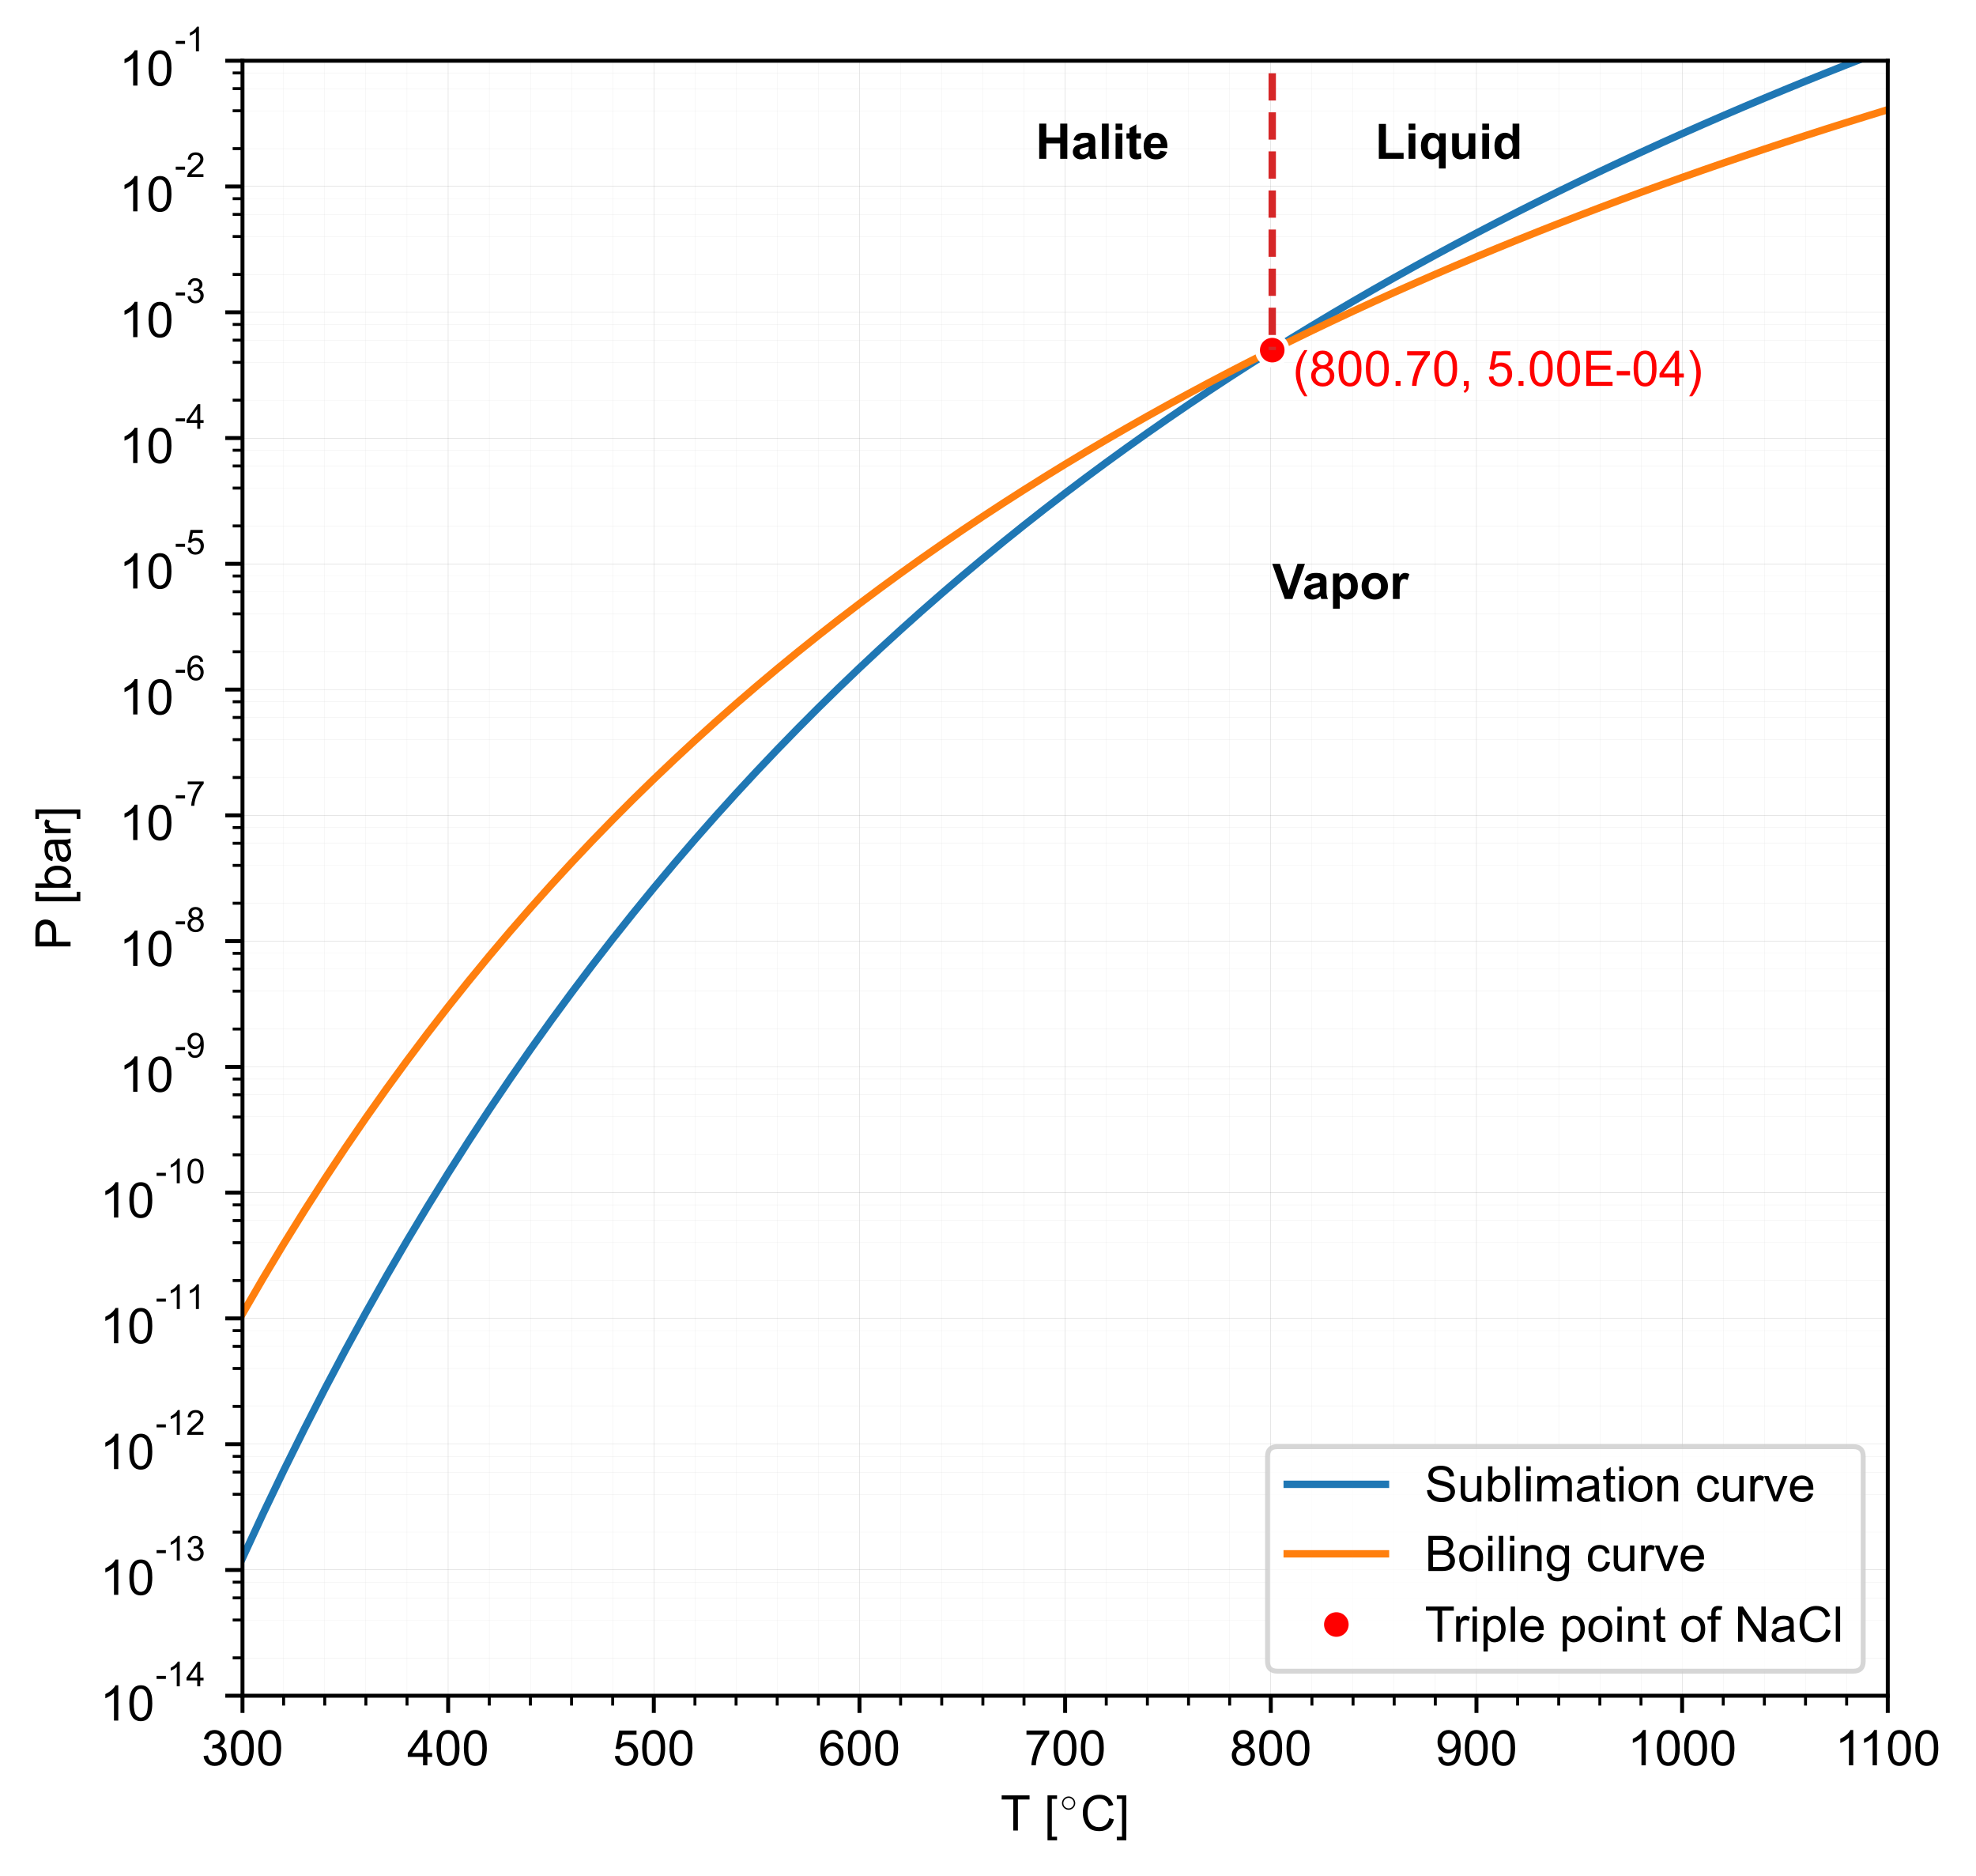 <?xml version="1.0" encoding="utf-8" standalone="no"?>
<!DOCTYPE svg PUBLIC "-//W3C//DTD SVG 1.1//EN"
  "http://www.w3.org/Graphics/SVG/1.1/DTD/svg11.dtd">
<!-- Created with matplotlib (https://matplotlib.org/) -->
<svg height="381.642pt" version="1.1" viewBox="0 0 402.098 381.642" width="402.098pt" xmlns="http://www.w3.org/2000/svg" xmlns:xlink="http://www.w3.org/1999/xlink">
 <defs>
  <style type="text/css">*{stroke-linecap:butt;stroke-linejoin:round;}</style>
 </defs>
 <g id="figure_1">
  <g id="patch_1">
   <path d="M 0 381.642 
L 402.098 381.642 
L 402.098 0 
L 0 0 
z
" style="fill:#ffffff;"/>
  </g>
  <g id="axes_1">
   <g id="patch_2">
    <path d="M 49.345 344.996 
L 384.145 344.996 
L 384.145 12.356 
L 49.345 12.356 
z
" style="fill:#ffffff;"/>
   </g>
   <g id="matplotlib.axis_1">
    <g id="xtick_1">
     <g id="line2d_1">
      <path clip-path="url(#p935150c1b9)" d="M 49.345 344.996 
L 49.345 12.356 
" style="fill:none;stroke:#808080;stroke-linecap:square;stroke-width:0.03;"/>
     </g>
     <g id="line2d_2">
      <defs>
       <path d="M 0 0 
L 0 3.5 
" id="m29990e5818" style="stroke:#000000;stroke-width:0.8;"/>
      </defs>
      <g>
       <use style="stroke:#000000;stroke-width:0.8;" x="49.345" xlink:href="#m29990e5818" y="344.996"/>
      </g>
     </g>
     <g id="text_1">
      <!-- 300 -->
      <g transform="translate(41.004 359.154)scale(0.1 -0.1)">
       <defs>
        <path d="M 4.203 18.891 
L 12.984 20.062 
Q 14.5 12.594 18.141 9.297 
Q 21.781 6 27 6 
Q 33.203 6 37.469 10.297 
Q 41.75 14.594 41.75 20.953 
Q 41.75 27 37.797 30.922 
Q 33.844 34.859 27.734 34.859 
Q 25.25 34.859 21.531 33.891 
L 22.516 41.609 
Q 23.391 41.5 23.922 41.5 
Q 29.547 41.5 34.031 44.422 
Q 38.531 47.359 38.531 53.469 
Q 38.531 58.297 35.25 61.469 
Q 31.984 64.656 26.812 64.656 
Q 21.688 64.656 18.266 61.422 
Q 14.844 58.203 13.875 51.766 
L 5.078 53.328 
Q 6.688 62.156 12.391 67.016 
Q 18.109 71.875 26.609 71.875 
Q 32.469 71.875 37.391 69.359 
Q 42.328 66.844 44.938 62.5 
Q 47.562 58.156 47.562 53.266 
Q 47.562 48.641 45.062 44.828 
Q 42.578 41.016 37.703 38.766 
Q 44.047 37.312 47.562 32.688 
Q 51.078 28.078 51.078 21.141 
Q 51.078 11.766 44.234 5.25 
Q 37.406 -1.266 26.953 -1.266 
Q 17.531 -1.266 11.297 4.344 
Q 5.078 9.969 4.203 18.891 
z
" id="ArialMT-51"/>
        <path d="M 4.156 35.297 
Q 4.156 48 6.766 55.734 
Q 9.375 63.484 14.516 67.672 
Q 19.672 71.875 27.484 71.875 
Q 33.25 71.875 37.594 69.547 
Q 41.938 67.234 44.766 62.859 
Q 47.609 58.5 49.219 52.219 
Q 50.828 45.953 50.828 35.297 
Q 50.828 22.703 48.234 14.969 
Q 45.656 7.234 40.5 3 
Q 35.359 -1.219 27.484 -1.219 
Q 17.141 -1.219 11.234 6.203 
Q 4.156 15.141 4.156 35.297 
z
M 13.188 35.297 
Q 13.188 17.672 17.312 11.828 
Q 21.438 6 27.484 6 
Q 33.547 6 37.672 11.859 
Q 41.797 17.719 41.797 35.297 
Q 41.797 52.984 37.672 58.781 
Q 33.547 64.594 27.391 64.594 
Q 21.344 64.594 17.719 59.469 
Q 13.188 52.938 13.188 35.297 
z
" id="ArialMT-48"/>
       </defs>
       <use xlink:href="#ArialMT-51"/>
       <use x="55.615" xlink:href="#ArialMT-48"/>
       <use x="111.23" xlink:href="#ArialMT-48"/>
      </g>
     </g>
    </g>
    <g id="xtick_2">
     <g id="line2d_3">
      <path clip-path="url(#p935150c1b9)" d="M 91.195 344.996 
L 91.195 12.356 
" style="fill:none;stroke:#808080;stroke-linecap:square;stroke-width:0.03;"/>
     </g>
     <g id="line2d_4">
      <g>
       <use style="stroke:#000000;stroke-width:0.8;" x="91.195" xlink:href="#m29990e5818" y="344.996"/>
      </g>
     </g>
     <g id="text_2">
      <!-- 400 -->
      <g transform="translate(82.854 359.154)scale(0.1 -0.1)">
       <defs>
        <path d="M 32.328 0 
L 32.328 17.141 
L 1.266 17.141 
L 1.266 25.203 
L 33.938 71.578 
L 41.109 71.578 
L 41.109 25.203 
L 50.781 25.203 
L 50.781 17.141 
L 41.109 17.141 
L 41.109 0 
z
M 32.328 25.203 
L 32.328 57.469 
L 9.906 25.203 
z
" id="ArialMT-52"/>
       </defs>
       <use xlink:href="#ArialMT-52"/>
       <use x="55.615" xlink:href="#ArialMT-48"/>
       <use x="111.23" xlink:href="#ArialMT-48"/>
      </g>
     </g>
    </g>
    <g id="xtick_3">
     <g id="line2d_5">
      <path clip-path="url(#p935150c1b9)" d="M 133.045 344.996 
L 133.045 12.356 
" style="fill:none;stroke:#808080;stroke-linecap:square;stroke-width:0.03;"/>
     </g>
     <g id="line2d_6">
      <g>
       <use style="stroke:#000000;stroke-width:0.8;" x="133.045" xlink:href="#m29990e5818" y="344.996"/>
      </g>
     </g>
     <g id="text_3">
      <!-- 500 -->
      <g transform="translate(124.704 359.154)scale(0.1 -0.1)">
       <defs>
        <path d="M 4.156 18.75 
L 13.375 19.531 
Q 14.406 12.797 18.141 9.391 
Q 21.875 6 27.156 6 
Q 33.5 6 37.891 10.781 
Q 42.281 15.578 42.281 23.484 
Q 42.281 31 38.062 35.344 
Q 33.844 39.703 27 39.703 
Q 22.75 39.703 19.328 37.766 
Q 15.922 35.844 13.969 32.766 
L 5.719 33.844 
L 12.641 70.609 
L 48.25 70.609 
L 48.25 62.203 
L 19.672 62.203 
L 15.828 42.969 
Q 22.266 47.469 29.344 47.469 
Q 38.719 47.469 45.156 40.969 
Q 51.609 34.469 51.609 24.266 
Q 51.609 14.547 45.953 7.469 
Q 39.062 -1.219 27.156 -1.219 
Q 17.391 -1.219 11.203 4.25 
Q 5.031 9.719 4.156 18.75 
z
" id="ArialMT-53"/>
       </defs>
       <use xlink:href="#ArialMT-53"/>
       <use x="55.615" xlink:href="#ArialMT-48"/>
       <use x="111.23" xlink:href="#ArialMT-48"/>
      </g>
     </g>
    </g>
    <g id="xtick_4">
     <g id="line2d_7">
      <path clip-path="url(#p935150c1b9)" d="M 174.895 344.996 
L 174.895 12.356 
" style="fill:none;stroke:#808080;stroke-linecap:square;stroke-width:0.03;"/>
     </g>
     <g id="line2d_8">
      <g>
       <use style="stroke:#000000;stroke-width:0.8;" x="174.895" xlink:href="#m29990e5818" y="344.996"/>
      </g>
     </g>
     <g id="text_4">
      <!-- 600 -->
      <g transform="translate(166.554 359.154)scale(0.1 -0.1)">
       <defs>
        <path d="M 49.75 54.047 
L 41.016 53.375 
Q 39.844 58.547 37.703 60.891 
Q 34.125 64.656 28.906 64.656 
Q 24.703 64.656 21.531 62.312 
Q 17.391 59.281 14.984 53.469 
Q 12.594 47.656 12.5 36.922 
Q 15.672 41.75 20.266 44.094 
Q 24.859 46.438 29.891 46.438 
Q 38.672 46.438 44.844 39.969 
Q 51.031 33.5 51.031 23.25 
Q 51.031 16.5 48.125 10.719 
Q 45.219 4.938 40.141 1.859 
Q 35.062 -1.219 28.609 -1.219 
Q 17.625 -1.219 10.688 6.859 
Q 3.766 14.938 3.766 33.5 
Q 3.766 54.25 11.422 63.672 
Q 18.109 71.875 29.438 71.875 
Q 37.891 71.875 43.281 67.141 
Q 48.688 62.406 49.75 54.047 
z
M 13.875 23.188 
Q 13.875 18.656 15.797 14.5 
Q 17.719 10.359 21.188 8.172 
Q 24.656 6 28.469 6 
Q 34.031 6 38.031 10.484 
Q 42.047 14.984 42.047 22.703 
Q 42.047 30.125 38.078 34.391 
Q 34.125 38.672 28.125 38.672 
Q 22.172 38.672 18.016 34.391 
Q 13.875 30.125 13.875 23.188 
z
" id="ArialMT-54"/>
       </defs>
       <use xlink:href="#ArialMT-54"/>
       <use x="55.615" xlink:href="#ArialMT-48"/>
       <use x="111.23" xlink:href="#ArialMT-48"/>
      </g>
     </g>
    </g>
    <g id="xtick_5">
     <g id="line2d_9">
      <path clip-path="url(#p935150c1b9)" d="M 216.745 344.996 
L 216.745 12.356 
" style="fill:none;stroke:#808080;stroke-linecap:square;stroke-width:0.03;"/>
     </g>
     <g id="line2d_10">
      <g>
       <use style="stroke:#000000;stroke-width:0.8;" x="216.745" xlink:href="#m29990e5818" y="344.996"/>
      </g>
     </g>
     <g id="text_5">
      <!-- 700 -->
      <g transform="translate(208.404 359.154)scale(0.1 -0.1)">
       <defs>
        <path d="M 4.734 62.203 
L 4.734 70.656 
L 51.078 70.656 
L 51.078 63.812 
Q 44.234 56.547 37.516 44.484 
Q 30.812 32.422 27.156 19.672 
Q 24.516 10.688 23.781 0 
L 14.75 0 
Q 14.891 8.453 18.062 20.406 
Q 21.234 32.375 27.172 43.484 
Q 33.109 54.594 39.797 62.203 
z
" id="ArialMT-55"/>
       </defs>
       <use xlink:href="#ArialMT-55"/>
       <use x="55.615" xlink:href="#ArialMT-48"/>
       <use x="111.23" xlink:href="#ArialMT-48"/>
      </g>
     </g>
    </g>
    <g id="xtick_6">
     <g id="line2d_11">
      <path clip-path="url(#p935150c1b9)" d="M 258.595 344.996 
L 258.595 12.356 
" style="fill:none;stroke:#808080;stroke-linecap:square;stroke-width:0.03;"/>
     </g>
     <g id="line2d_12">
      <g>
       <use style="stroke:#000000;stroke-width:0.8;" x="258.595" xlink:href="#m29990e5818" y="344.996"/>
      </g>
     </g>
     <g id="text_6">
      <!-- 800 -->
      <g transform="translate(250.254 359.154)scale(0.1 -0.1)">
       <defs>
        <path d="M 17.672 38.812 
Q 12.203 40.828 9.562 44.531 
Q 6.938 48.25 6.938 53.422 
Q 6.938 61.234 12.547 66.547 
Q 18.172 71.875 27.484 71.875 
Q 36.859 71.875 42.578 66.422 
Q 48.297 60.984 48.297 53.172 
Q 48.297 48.188 45.672 44.5 
Q 43.062 40.828 37.75 38.812 
Q 44.344 36.672 47.781 31.875 
Q 51.219 27.094 51.219 20.453 
Q 51.219 11.281 44.719 5.031 
Q 38.234 -1.219 27.641 -1.219 
Q 17.047 -1.219 10.547 5.047 
Q 4.047 11.328 4.047 20.703 
Q 4.047 27.688 7.594 32.391 
Q 11.141 37.109 17.672 38.812 
z
M 15.922 53.719 
Q 15.922 48.641 19.188 45.406 
Q 22.469 42.188 27.688 42.188 
Q 32.766 42.188 36.016 45.375 
Q 39.266 48.578 39.266 53.219 
Q 39.266 58.062 35.906 61.359 
Q 32.562 64.656 27.594 64.656 
Q 22.562 64.656 19.234 61.422 
Q 15.922 58.203 15.922 53.719 
z
M 13.094 20.656 
Q 13.094 16.891 14.875 13.375 
Q 16.656 9.859 20.172 7.922 
Q 23.688 6 27.734 6 
Q 34.031 6 38.125 10.047 
Q 42.234 14.109 42.234 20.359 
Q 42.234 26.703 38.016 30.859 
Q 33.797 35.016 27.438 35.016 
Q 21.234 35.016 17.156 30.906 
Q 13.094 26.812 13.094 20.656 
z
" id="ArialMT-56"/>
       </defs>
       <use xlink:href="#ArialMT-56"/>
       <use x="55.615" xlink:href="#ArialMT-48"/>
       <use x="111.23" xlink:href="#ArialMT-48"/>
      </g>
     </g>
    </g>
    <g id="xtick_7">
     <g id="line2d_13">
      <path clip-path="url(#p935150c1b9)" d="M 300.445 344.996 
L 300.445 12.356 
" style="fill:none;stroke:#808080;stroke-linecap:square;stroke-width:0.03;"/>
     </g>
     <g id="line2d_14">
      <g>
       <use style="stroke:#000000;stroke-width:0.8;" x="300.445" xlink:href="#m29990e5818" y="344.996"/>
      </g>
     </g>
     <g id="text_7">
      <!-- 900 -->
      <g transform="translate(292.104 359.154)scale(0.1 -0.1)">
       <defs>
        <path d="M 5.469 16.547 
L 13.922 17.328 
Q 14.984 11.375 18.016 8.688 
Q 21.047 6 25.781 6 
Q 29.828 6 32.875 7.859 
Q 35.938 9.719 37.891 12.812 
Q 39.844 15.922 41.156 21.188 
Q 42.484 26.469 42.484 31.938 
Q 42.484 32.516 42.438 33.688 
Q 39.797 29.5 35.234 26.875 
Q 30.672 24.266 25.344 24.266 
Q 16.453 24.266 10.297 30.703 
Q 4.156 37.156 4.156 47.703 
Q 4.156 58.594 10.578 65.234 
Q 17 71.875 26.656 71.875 
Q 33.641 71.875 39.422 68.109 
Q 45.219 64.359 48.219 57.391 
Q 51.219 50.438 51.219 37.25 
Q 51.219 23.531 48.234 15.406 
Q 45.266 7.281 39.375 3.031 
Q 33.5 -1.219 25.594 -1.219 
Q 17.188 -1.219 11.859 3.438 
Q 6.547 8.109 5.469 16.547 
z
M 41.453 48.141 
Q 41.453 55.719 37.422 60.156 
Q 33.406 64.594 27.734 64.594 
Q 21.875 64.594 17.531 59.812 
Q 13.188 55.031 13.188 47.406 
Q 13.188 40.578 17.312 36.297 
Q 21.438 32.031 27.484 32.031 
Q 33.594 32.031 37.516 36.297 
Q 41.453 40.578 41.453 48.141 
z
" id="ArialMT-57"/>
       </defs>
       <use xlink:href="#ArialMT-57"/>
       <use x="55.615" xlink:href="#ArialMT-48"/>
       <use x="111.23" xlink:href="#ArialMT-48"/>
      </g>
     </g>
    </g>
    <g id="xtick_8">
     <g id="line2d_15">
      <path clip-path="url(#p935150c1b9)" d="M 342.295 344.996 
L 342.295 12.356 
" style="fill:none;stroke:#808080;stroke-linecap:square;stroke-width:0.03;"/>
     </g>
     <g id="line2d_16">
      <g>
       <use style="stroke:#000000;stroke-width:0.8;" x="342.295" xlink:href="#m29990e5818" y="344.996"/>
      </g>
     </g>
     <g id="text_8">
      <!-- 1000 -->
      <g transform="translate(331.173 359.154)scale(0.1 -0.1)">
       <defs>
        <path d="M 37.25 0 
L 28.469 0 
L 28.469 56 
Q 25.297 52.984 20.141 49.953 
Q 14.984 46.922 10.891 45.406 
L 10.891 53.906 
Q 18.266 57.375 23.781 62.297 
Q 29.297 67.234 31.594 71.875 
L 37.25 71.875 
z
" id="ArialMT-49"/>
       </defs>
       <use xlink:href="#ArialMT-49"/>
       <use x="55.615" xlink:href="#ArialMT-48"/>
       <use x="111.23" xlink:href="#ArialMT-48"/>
       <use x="166.846" xlink:href="#ArialMT-48"/>
      </g>
     </g>
    </g>
    <g id="xtick_9">
     <g id="line2d_17">
      <path clip-path="url(#p935150c1b9)" d="M 384.145 344.996 
L 384.145 12.356 
" style="fill:none;stroke:#808080;stroke-linecap:square;stroke-width:0.03;"/>
     </g>
     <g id="line2d_18">
      <g>
       <use style="stroke:#000000;stroke-width:0.8;" x="384.145" xlink:href="#m29990e5818" y="344.996"/>
      </g>
     </g>
     <g id="text_9">
      <!-- 1100 -->
      <g transform="translate(373.392 359.154)scale(0.1 -0.1)">
       <use xlink:href="#ArialMT-49"/>
       <use x="48.24" xlink:href="#ArialMT-49"/>
       <use x="103.855" xlink:href="#ArialMT-48"/>
       <use x="159.471" xlink:href="#ArialMT-48"/>
      </g>
     </g>
    </g>
    <g id="xtick_10">
     <g id="line2d_19">
      <path clip-path="url(#p935150c1b9)" d="M 57.715 344.996 
L 57.715 12.356 
" style="fill:none;stroke:#d3d3d3;stroke-linecap:square;stroke-width:0.03;"/>
     </g>
     <g id="line2d_20">
      <defs>
       <path d="M 0 0 
L 0 2 
" id="mb32afe2268" style="stroke:#000000;stroke-width:0.6;"/>
      </defs>
      <g>
       <use style="stroke:#000000;stroke-width:0.6;" x="57.715" xlink:href="#mb32afe2268" y="344.996"/>
      </g>
     </g>
    </g>
    <g id="xtick_11">
     <g id="line2d_21">
      <path clip-path="url(#p935150c1b9)" d="M 66.085 344.996 
L 66.085 12.356 
" style="fill:none;stroke:#d3d3d3;stroke-linecap:square;stroke-width:0.03;"/>
     </g>
     <g id="line2d_22">
      <g>
       <use style="stroke:#000000;stroke-width:0.6;" x="66.085" xlink:href="#mb32afe2268" y="344.996"/>
      </g>
     </g>
    </g>
    <g id="xtick_12">
     <g id="line2d_23">
      <path clip-path="url(#p935150c1b9)" d="M 74.455 344.996 
L 74.455 12.356 
" style="fill:none;stroke:#d3d3d3;stroke-linecap:square;stroke-width:0.03;"/>
     </g>
     <g id="line2d_24">
      <g>
       <use style="stroke:#000000;stroke-width:0.6;" x="74.455" xlink:href="#mb32afe2268" y="344.996"/>
      </g>
     </g>
    </g>
    <g id="xtick_13">
     <g id="line2d_25">
      <path clip-path="url(#p935150c1b9)" d="M 82.825 344.996 
L 82.825 12.356 
" style="fill:none;stroke:#d3d3d3;stroke-linecap:square;stroke-width:0.03;"/>
     </g>
     <g id="line2d_26">
      <g>
       <use style="stroke:#000000;stroke-width:0.6;" x="82.825" xlink:href="#mb32afe2268" y="344.996"/>
      </g>
     </g>
    </g>
    <g id="xtick_14">
     <g id="line2d_27">
      <path clip-path="url(#p935150c1b9)" d="M 99.565 344.996 
L 99.565 12.356 
" style="fill:none;stroke:#d3d3d3;stroke-linecap:square;stroke-width:0.03;"/>
     </g>
     <g id="line2d_28">
      <g>
       <use style="stroke:#000000;stroke-width:0.6;" x="99.565" xlink:href="#mb32afe2268" y="344.996"/>
      </g>
     </g>
    </g>
    <g id="xtick_15">
     <g id="line2d_29">
      <path clip-path="url(#p935150c1b9)" d="M 107.935 344.996 
L 107.935 12.356 
" style="fill:none;stroke:#d3d3d3;stroke-linecap:square;stroke-width:0.03;"/>
     </g>
     <g id="line2d_30">
      <g>
       <use style="stroke:#000000;stroke-width:0.6;" x="107.935" xlink:href="#mb32afe2268" y="344.996"/>
      </g>
     </g>
    </g>
    <g id="xtick_16">
     <g id="line2d_31">
      <path clip-path="url(#p935150c1b9)" d="M 116.305 344.996 
L 116.305 12.356 
" style="fill:none;stroke:#d3d3d3;stroke-linecap:square;stroke-width:0.03;"/>
     </g>
     <g id="line2d_32">
      <g>
       <use style="stroke:#000000;stroke-width:0.6;" x="116.305" xlink:href="#mb32afe2268" y="344.996"/>
      </g>
     </g>
    </g>
    <g id="xtick_17">
     <g id="line2d_33">
      <path clip-path="url(#p935150c1b9)" d="M 124.675 344.996 
L 124.675 12.356 
" style="fill:none;stroke:#d3d3d3;stroke-linecap:square;stroke-width:0.03;"/>
     </g>
     <g id="line2d_34">
      <g>
       <use style="stroke:#000000;stroke-width:0.6;" x="124.675" xlink:href="#mb32afe2268" y="344.996"/>
      </g>
     </g>
    </g>
    <g id="xtick_18">
     <g id="line2d_35">
      <path clip-path="url(#p935150c1b9)" d="M 141.415 344.996 
L 141.415 12.356 
" style="fill:none;stroke:#d3d3d3;stroke-linecap:square;stroke-width:0.03;"/>
     </g>
     <g id="line2d_36">
      <g>
       <use style="stroke:#000000;stroke-width:0.6;" x="141.415" xlink:href="#mb32afe2268" y="344.996"/>
      </g>
     </g>
    </g>
    <g id="xtick_19">
     <g id="line2d_37">
      <path clip-path="url(#p935150c1b9)" d="M 149.785 344.996 
L 149.785 12.356 
" style="fill:none;stroke:#d3d3d3;stroke-linecap:square;stroke-width:0.03;"/>
     </g>
     <g id="line2d_38">
      <g>
       <use style="stroke:#000000;stroke-width:0.6;" x="149.785" xlink:href="#mb32afe2268" y="344.996"/>
      </g>
     </g>
    </g>
    <g id="xtick_20">
     <g id="line2d_39">
      <path clip-path="url(#p935150c1b9)" d="M 158.155 344.996 
L 158.155 12.356 
" style="fill:none;stroke:#d3d3d3;stroke-linecap:square;stroke-width:0.03;"/>
     </g>
     <g id="line2d_40">
      <g>
       <use style="stroke:#000000;stroke-width:0.6;" x="158.155" xlink:href="#mb32afe2268" y="344.996"/>
      </g>
     </g>
    </g>
    <g id="xtick_21">
     <g id="line2d_41">
      <path clip-path="url(#p935150c1b9)" d="M 166.525 344.996 
L 166.525 12.356 
" style="fill:none;stroke:#d3d3d3;stroke-linecap:square;stroke-width:0.03;"/>
     </g>
     <g id="line2d_42">
      <g>
       <use style="stroke:#000000;stroke-width:0.6;" x="166.525" xlink:href="#mb32afe2268" y="344.996"/>
      </g>
     </g>
    </g>
    <g id="xtick_22">
     <g id="line2d_43">
      <path clip-path="url(#p935150c1b9)" d="M 183.265 344.996 
L 183.265 12.356 
" style="fill:none;stroke:#d3d3d3;stroke-linecap:square;stroke-width:0.03;"/>
     </g>
     <g id="line2d_44">
      <g>
       <use style="stroke:#000000;stroke-width:0.6;" x="183.265" xlink:href="#mb32afe2268" y="344.996"/>
      </g>
     </g>
    </g>
    <g id="xtick_23">
     <g id="line2d_45">
      <path clip-path="url(#p935150c1b9)" d="M 191.635 344.996 
L 191.635 12.356 
" style="fill:none;stroke:#d3d3d3;stroke-linecap:square;stroke-width:0.03;"/>
     </g>
     <g id="line2d_46">
      <g>
       <use style="stroke:#000000;stroke-width:0.6;" x="191.635" xlink:href="#mb32afe2268" y="344.996"/>
      </g>
     </g>
    </g>
    <g id="xtick_24">
     <g id="line2d_47">
      <path clip-path="url(#p935150c1b9)" d="M 200.005 344.996 
L 200.005 12.356 
" style="fill:none;stroke:#d3d3d3;stroke-linecap:square;stroke-width:0.03;"/>
     </g>
     <g id="line2d_48">
      <g>
       <use style="stroke:#000000;stroke-width:0.6;" x="200.005" xlink:href="#mb32afe2268" y="344.996"/>
      </g>
     </g>
    </g>
    <g id="xtick_25">
     <g id="line2d_49">
      <path clip-path="url(#p935150c1b9)" d="M 208.375 344.996 
L 208.375 12.356 
" style="fill:none;stroke:#d3d3d3;stroke-linecap:square;stroke-width:0.03;"/>
     </g>
     <g id="line2d_50">
      <g>
       <use style="stroke:#000000;stroke-width:0.6;" x="208.375" xlink:href="#mb32afe2268" y="344.996"/>
      </g>
     </g>
    </g>
    <g id="xtick_26">
     <g id="line2d_51">
      <path clip-path="url(#p935150c1b9)" d="M 225.115 344.996 
L 225.115 12.356 
" style="fill:none;stroke:#d3d3d3;stroke-linecap:square;stroke-width:0.03;"/>
     </g>
     <g id="line2d_52">
      <g>
       <use style="stroke:#000000;stroke-width:0.6;" x="225.115" xlink:href="#mb32afe2268" y="344.996"/>
      </g>
     </g>
    </g>
    <g id="xtick_27">
     <g id="line2d_53">
      <path clip-path="url(#p935150c1b9)" d="M 233.485 344.996 
L 233.485 12.356 
" style="fill:none;stroke:#d3d3d3;stroke-linecap:square;stroke-width:0.03;"/>
     </g>
     <g id="line2d_54">
      <g>
       <use style="stroke:#000000;stroke-width:0.6;" x="233.485" xlink:href="#mb32afe2268" y="344.996"/>
      </g>
     </g>
    </g>
    <g id="xtick_28">
     <g id="line2d_55">
      <path clip-path="url(#p935150c1b9)" d="M 241.855 344.996 
L 241.855 12.356 
" style="fill:none;stroke:#d3d3d3;stroke-linecap:square;stroke-width:0.03;"/>
     </g>
     <g id="line2d_56">
      <g>
       <use style="stroke:#000000;stroke-width:0.6;" x="241.855" xlink:href="#mb32afe2268" y="344.996"/>
      </g>
     </g>
    </g>
    <g id="xtick_29">
     <g id="line2d_57">
      <path clip-path="url(#p935150c1b9)" d="M 250.225 344.996 
L 250.225 12.356 
" style="fill:none;stroke:#d3d3d3;stroke-linecap:square;stroke-width:0.03;"/>
     </g>
     <g id="line2d_58">
      <g>
       <use style="stroke:#000000;stroke-width:0.6;" x="250.225" xlink:href="#mb32afe2268" y="344.996"/>
      </g>
     </g>
    </g>
    <g id="xtick_30">
     <g id="line2d_59">
      <path clip-path="url(#p935150c1b9)" d="M 266.965 344.996 
L 266.965 12.356 
" style="fill:none;stroke:#d3d3d3;stroke-linecap:square;stroke-width:0.03;"/>
     </g>
     <g id="line2d_60">
      <g>
       <use style="stroke:#000000;stroke-width:0.6;" x="266.965" xlink:href="#mb32afe2268" y="344.996"/>
      </g>
     </g>
    </g>
    <g id="xtick_31">
     <g id="line2d_61">
      <path clip-path="url(#p935150c1b9)" d="M 275.335 344.996 
L 275.335 12.356 
" style="fill:none;stroke:#d3d3d3;stroke-linecap:square;stroke-width:0.03;"/>
     </g>
     <g id="line2d_62">
      <g>
       <use style="stroke:#000000;stroke-width:0.6;" x="275.335" xlink:href="#mb32afe2268" y="344.996"/>
      </g>
     </g>
    </g>
    <g id="xtick_32">
     <g id="line2d_63">
      <path clip-path="url(#p935150c1b9)" d="M 283.705 344.996 
L 283.705 12.356 
" style="fill:none;stroke:#d3d3d3;stroke-linecap:square;stroke-width:0.03;"/>
     </g>
     <g id="line2d_64">
      <g>
       <use style="stroke:#000000;stroke-width:0.6;" x="283.705" xlink:href="#mb32afe2268" y="344.996"/>
      </g>
     </g>
    </g>
    <g id="xtick_33">
     <g id="line2d_65">
      <path clip-path="url(#p935150c1b9)" d="M 292.075 344.996 
L 292.075 12.356 
" style="fill:none;stroke:#d3d3d3;stroke-linecap:square;stroke-width:0.03;"/>
     </g>
     <g id="line2d_66">
      <g>
       <use style="stroke:#000000;stroke-width:0.6;" x="292.075" xlink:href="#mb32afe2268" y="344.996"/>
      </g>
     </g>
    </g>
    <g id="xtick_34">
     <g id="line2d_67">
      <path clip-path="url(#p935150c1b9)" d="M 308.815 344.996 
L 308.815 12.356 
" style="fill:none;stroke:#d3d3d3;stroke-linecap:square;stroke-width:0.03;"/>
     </g>
     <g id="line2d_68">
      <g>
       <use style="stroke:#000000;stroke-width:0.6;" x="308.815" xlink:href="#mb32afe2268" y="344.996"/>
      </g>
     </g>
    </g>
    <g id="xtick_35">
     <g id="line2d_69">
      <path clip-path="url(#p935150c1b9)" d="M 317.185 344.996 
L 317.185 12.356 
" style="fill:none;stroke:#d3d3d3;stroke-linecap:square;stroke-width:0.03;"/>
     </g>
     <g id="line2d_70">
      <g>
       <use style="stroke:#000000;stroke-width:0.6;" x="317.185" xlink:href="#mb32afe2268" y="344.996"/>
      </g>
     </g>
    </g>
    <g id="xtick_36">
     <g id="line2d_71">
      <path clip-path="url(#p935150c1b9)" d="M 325.555 344.996 
L 325.555 12.356 
" style="fill:none;stroke:#d3d3d3;stroke-linecap:square;stroke-width:0.03;"/>
     </g>
     <g id="line2d_72">
      <g>
       <use style="stroke:#000000;stroke-width:0.6;" x="325.555" xlink:href="#mb32afe2268" y="344.996"/>
      </g>
     </g>
    </g>
    <g id="xtick_37">
     <g id="line2d_73">
      <path clip-path="url(#p935150c1b9)" d="M 333.925 344.996 
L 333.925 12.356 
" style="fill:none;stroke:#d3d3d3;stroke-linecap:square;stroke-width:0.03;"/>
     </g>
     <g id="line2d_74">
      <g>
       <use style="stroke:#000000;stroke-width:0.6;" x="333.925" xlink:href="#mb32afe2268" y="344.996"/>
      </g>
     </g>
    </g>
    <g id="xtick_38">
     <g id="line2d_75">
      <path clip-path="url(#p935150c1b9)" d="M 350.665 344.996 
L 350.665 12.356 
" style="fill:none;stroke:#d3d3d3;stroke-linecap:square;stroke-width:0.03;"/>
     </g>
     <g id="line2d_76">
      <g>
       <use style="stroke:#000000;stroke-width:0.6;" x="350.665" xlink:href="#mb32afe2268" y="344.996"/>
      </g>
     </g>
    </g>
    <g id="xtick_39">
     <g id="line2d_77">
      <path clip-path="url(#p935150c1b9)" d="M 359.035 344.996 
L 359.035 12.356 
" style="fill:none;stroke:#d3d3d3;stroke-linecap:square;stroke-width:0.03;"/>
     </g>
     <g id="line2d_78">
      <g>
       <use style="stroke:#000000;stroke-width:0.6;" x="359.035" xlink:href="#mb32afe2268" y="344.996"/>
      </g>
     </g>
    </g>
    <g id="xtick_40">
     <g id="line2d_79">
      <path clip-path="url(#p935150c1b9)" d="M 367.405 344.996 
L 367.405 12.356 
" style="fill:none;stroke:#d3d3d3;stroke-linecap:square;stroke-width:0.03;"/>
     </g>
     <g id="line2d_80">
      <g>
       <use style="stroke:#000000;stroke-width:0.6;" x="367.405" xlink:href="#mb32afe2268" y="344.996"/>
      </g>
     </g>
    </g>
    <g id="xtick_41">
     <g id="line2d_81">
      <path clip-path="url(#p935150c1b9)" d="M 375.775 344.996 
L 375.775 12.356 
" style="fill:none;stroke:#d3d3d3;stroke-linecap:square;stroke-width:0.03;"/>
     </g>
     <g id="line2d_82">
      <g>
       <use style="stroke:#000000;stroke-width:0.6;" x="375.775" xlink:href="#mb32afe2268" y="344.996"/>
      </g>
     </g>
    </g>
    <g id="text_10">
     <!-- T [$^{\circ}$C] -->
     <g transform="translate(203.595 372.442)scale(0.1 -0.1)">
      <defs>
       <path d="M 25.922 0 
L 25.922 63.141 
L 2.344 63.141 
L 2.344 71.578 
L 59.078 71.578 
L 59.078 63.141 
L 35.406 63.141 
L 35.406 0 
z
" id="ArialMT-84"/>
       <path id="ArialMT-32"/>
       <path d="M 6.781 -19.875 
L 6.781 71.578 
L 26.172 71.578 
L 26.172 64.312 
L 15.578 64.312 
L 15.578 -12.594 
L 26.172 -12.594 
L 26.172 -19.875 
z
" id="ArialMT-91"/>
       <path d="M 25 5.609 
Q 19.828 5.609 15.359 8.219 
Q 10.891 10.844 8.25 15.375 
Q 5.609 19.922 5.609 25 
Q 5.609 30.078 8.25 34.609 
Q 10.891 39.156 15.359 41.766 
Q 19.828 44.391 25 44.391 
Q 30.172 44.391 34.609 41.75 
Q 39.062 39.109 41.672 34.594 
Q 44.281 30.078 44.281 25 
Q 44.281 19.922 41.672 15.406 
Q 39.062 10.891 34.609 8.25 
Q 30.172 5.609 25 5.609 
z
M 25 9.625 
Q 31.25 9.625 35.766 14.188 
Q 40.281 18.75 40.281 25 
Q 40.281 29 38.203 32.594 
Q 36.141 36.188 32.625 38.281 
Q 29.109 40.375 25 40.375 
Q 21.922 40.375 19.141 39.172 
Q 16.359 37.984 14.156 35.781 
Q 11.969 33.594 10.797 30.828 
Q 9.625 28.078 9.625 25 
Q 9.625 18.75 14.141 14.188 
Q 18.656 9.625 25 9.625 
z
" id="Cmsy10-177"/>
       <path d="M 58.797 25.094 
L 68.266 22.703 
Q 65.281 11.031 57.547 4.906 
Q 49.812 -1.219 38.625 -1.219 
Q 27.047 -1.219 19.797 3.484 
Q 12.547 8.203 8.766 17.141 
Q 4.984 26.078 4.984 36.328 
Q 4.984 47.516 9.25 55.828 
Q 13.531 64.156 21.406 68.469 
Q 29.297 72.797 38.766 72.797 
Q 49.516 72.797 56.828 67.328 
Q 64.156 61.859 67.047 51.953 
L 57.719 49.75 
Q 55.219 57.562 50.484 61.125 
Q 45.75 64.703 38.578 64.703 
Q 30.328 64.703 24.781 60.734 
Q 19.234 56.781 16.984 50.109 
Q 14.75 43.453 14.75 36.375 
Q 14.75 27.25 17.406 20.438 
Q 20.062 13.625 25.672 10.25 
Q 31.297 6.891 37.844 6.891 
Q 45.797 6.891 51.312 11.469 
Q 56.844 16.062 58.797 25.094 
z
" id="ArialMT-67"/>
       <path d="M 21.297 -19.875 
L 1.906 -19.875 
L 1.906 -12.594 
L 12.5 -12.594 
L 12.5 64.312 
L 1.906 64.312 
L 1.906 71.578 
L 21.297 71.578 
z
" id="ArialMT-93"/>
      </defs>
      <use transform="translate(0 0.203)" xlink:href="#ArialMT-84"/>
      <use transform="translate(61.084 0.203)" xlink:href="#ArialMT-32"/>
      <use transform="translate(88.867 0.203)" xlink:href="#ArialMT-91"/>
      <use transform="translate(121.115 38.467)scale(0.7)" xlink:href="#Cmsy10-177"/>
      <use transform="translate(162.492 0.203)" xlink:href="#ArialMT-67"/>
      <use transform="translate(234.709 0.203)" xlink:href="#ArialMT-93"/>
     </g>
    </g>
   </g>
   <g id="matplotlib.axis_2">
    <g id="ytick_1">
     <g id="line2d_83">
      <path clip-path="url(#p935150c1b9)" d="M 49.345 344.996 
L 384.145 344.996 
" style="fill:none;stroke:#808080;stroke-linecap:square;stroke-width:0.03;"/>
     </g>
     <g id="line2d_84">
      <defs>
       <path d="M 0 0 
L -3.5 0 
" id="m6f3246599e" style="stroke:#000000;stroke-width:0.8;"/>
      </defs>
      <g>
       <use style="stroke:#000000;stroke-width:0.8;" x="49.345" xlink:href="#m6f3246599e" y="344.996"/>
      </g>
     </g>
     <g id="text_11">
      <!-- $\mathdefault{10^{-14}}$ -->
      <g transform="translate(20.345 350.152)scale(0.1 -0.1)">
       <defs>
        <path d="M 3.172 21.484 
L 3.172 30.328 
L 30.172 30.328 
L 30.172 21.484 
z
" id="ArialMT-45"/>
       </defs>
       <use transform="translate(0 0.994)" xlink:href="#ArialMT-49"/>
       <use transform="translate(55.615 0.994)" xlink:href="#ArialMT-48"/>
       <use transform="translate(112.973 70.688)scale(0.7)" xlink:href="#ArialMT-45"/>
       <use transform="translate(136.283 70.688)scale(0.7)" xlink:href="#ArialMT-49"/>
       <use transform="translate(175.214 70.688)scale(0.7)" xlink:href="#ArialMT-52"/>
      </g>
     </g>
    </g>
    <g id="ytick_2">
     <g id="line2d_85">
      <path clip-path="url(#p935150c1b9)" d="M 49.345 319.409 
L 384.145 319.409 
" style="fill:none;stroke:#808080;stroke-linecap:square;stroke-width:0.03;"/>
     </g>
     <g id="line2d_86">
      <g>
       <use style="stroke:#000000;stroke-width:0.8;" x="49.345" xlink:href="#m6f3246599e" y="319.409"/>
      </g>
     </g>
     <g id="text_12">
      <!-- $\mathdefault{10^{-13}}$ -->
      <g transform="translate(20.345 324.565)scale(0.1 -0.1)">
       <use transform="translate(0 0.994)" xlink:href="#ArialMT-49"/>
       <use transform="translate(55.615 0.994)" xlink:href="#ArialMT-48"/>
       <use transform="translate(112.973 70.688)scale(0.7)" xlink:href="#ArialMT-45"/>
       <use transform="translate(136.283 70.688)scale(0.7)" xlink:href="#ArialMT-49"/>
       <use transform="translate(175.214 70.688)scale(0.7)" xlink:href="#ArialMT-51"/>
      </g>
     </g>
    </g>
    <g id="ytick_3">
     <g id="line2d_87">
      <path clip-path="url(#p935150c1b9)" d="M 49.345 293.821 
L 384.145 293.821 
" style="fill:none;stroke:#808080;stroke-linecap:square;stroke-width:0.03;"/>
     </g>
     <g id="line2d_88">
      <g>
       <use style="stroke:#000000;stroke-width:0.8;" x="49.345" xlink:href="#m6f3246599e" y="293.821"/>
      </g>
     </g>
     <g id="text_13">
      <!-- $\mathdefault{10^{-12}}$ -->
      <g transform="translate(20.345 298.977)scale(0.1 -0.1)">
       <defs>
        <path d="M 50.344 8.453 
L 50.344 0 
L 3.031 0 
Q 2.938 3.172 4.047 6.109 
Q 5.859 10.938 9.828 15.625 
Q 13.812 20.312 21.344 26.469 
Q 33.016 36.031 37.109 41.625 
Q 41.219 47.219 41.219 52.203 
Q 41.219 57.422 37.469 61 
Q 33.734 64.594 27.734 64.594 
Q 21.391 64.594 17.578 60.781 
Q 13.766 56.984 13.719 50.25 
L 4.688 51.172 
Q 5.609 61.281 11.656 66.578 
Q 17.719 71.875 27.938 71.875 
Q 38.234 71.875 44.234 66.156 
Q 50.25 60.453 50.25 52 
Q 50.25 47.703 48.484 43.547 
Q 46.734 39.406 42.656 34.812 
Q 38.578 30.219 29.109 22.219 
Q 21.188 15.578 18.938 13.203 
Q 16.703 10.844 15.234 8.453 
z
" id="ArialMT-50"/>
       </defs>
       <use transform="translate(0 0.994)" xlink:href="#ArialMT-49"/>
       <use transform="translate(55.615 0.994)" xlink:href="#ArialMT-48"/>
       <use transform="translate(112.973 70.688)scale(0.7)" xlink:href="#ArialMT-45"/>
       <use transform="translate(136.283 70.688)scale(0.7)" xlink:href="#ArialMT-49"/>
       <use transform="translate(175.214 70.688)scale(0.7)" xlink:href="#ArialMT-50"/>
      </g>
     </g>
    </g>
    <g id="ytick_4">
     <g id="line2d_89">
      <path clip-path="url(#p935150c1b9)" d="M 49.345 268.233 
L 384.145 268.233 
" style="fill:none;stroke:#808080;stroke-linecap:square;stroke-width:0.03;"/>
     </g>
     <g id="line2d_90">
      <g>
       <use style="stroke:#000000;stroke-width:0.8;" x="49.345" xlink:href="#m6f3246599e" y="268.233"/>
      </g>
     </g>
     <g id="text_14">
      <!-- $\mathdefault{10^{-11}}$ -->
      <g transform="translate(20.345 273.389)scale(0.1 -0.1)">
       <use transform="translate(0 0.994)" xlink:href="#ArialMT-49"/>
       <use transform="translate(55.615 0.994)" xlink:href="#ArialMT-48"/>
       <use transform="translate(112.973 70.688)scale(0.7)" xlink:href="#ArialMT-45"/>
       <use transform="translate(136.283 70.688)scale(0.7)" xlink:href="#ArialMT-49"/>
       <use transform="translate(175.214 70.688)scale(0.7)" xlink:href="#ArialMT-49"/>
      </g>
     </g>
    </g>
    <g id="ytick_5">
     <g id="line2d_91">
      <path clip-path="url(#p935150c1b9)" d="M 49.345 242.645 
L 384.145 242.645 
" style="fill:none;stroke:#808080;stroke-linecap:square;stroke-width:0.03;"/>
     </g>
     <g id="line2d_92">
      <g>
       <use style="stroke:#000000;stroke-width:0.8;" x="49.345" xlink:href="#m6f3246599e" y="242.645"/>
      </g>
     </g>
     <g id="text_15">
      <!-- $\mathdefault{10^{-10}}$ -->
      <g transform="translate(20.345 247.802)scale(0.1 -0.1)">
       <use transform="translate(0 0.994)" xlink:href="#ArialMT-49"/>
       <use transform="translate(55.615 0.994)" xlink:href="#ArialMT-48"/>
       <use transform="translate(112.973 70.688)scale(0.7)" xlink:href="#ArialMT-45"/>
       <use transform="translate(136.283 70.688)scale(0.7)" xlink:href="#ArialMT-49"/>
       <use transform="translate(175.214 70.688)scale(0.7)" xlink:href="#ArialMT-48"/>
      </g>
     </g>
    </g>
    <g id="ytick_6">
     <g id="line2d_93">
      <path clip-path="url(#p935150c1b9)" d="M 49.345 217.058 
L 384.145 217.058 
" style="fill:none;stroke:#808080;stroke-linecap:square;stroke-width:0.03;"/>
     </g>
     <g id="line2d_94">
      <g>
       <use style="stroke:#000000;stroke-width:0.8;" x="49.345" xlink:href="#m6f3246599e" y="217.058"/>
      </g>
     </g>
     <g id="text_16">
      <!-- $\mathdefault{10^{-9}}$ -->
      <g transform="translate(24.245 222.214)scale(0.1 -0.1)">
       <use transform="translate(0 0.994)" xlink:href="#ArialMT-49"/>
       <use transform="translate(55.615 0.994)" xlink:href="#ArialMT-48"/>
       <use transform="translate(112.973 70.688)scale(0.7)" xlink:href="#ArialMT-45"/>
       <use transform="translate(136.283 70.688)scale(0.7)" xlink:href="#ArialMT-57"/>
      </g>
     </g>
    </g>
    <g id="ytick_7">
     <g id="line2d_95">
      <path clip-path="url(#p935150c1b9)" d="M 49.345 191.47 
L 384.145 191.47 
" style="fill:none;stroke:#808080;stroke-linecap:square;stroke-width:0.03;"/>
     </g>
     <g id="line2d_96">
      <g>
       <use style="stroke:#000000;stroke-width:0.8;" x="49.345" xlink:href="#m6f3246599e" y="191.47"/>
      </g>
     </g>
     <g id="text_17">
      <!-- $\mathdefault{10^{-8}}$ -->
      <g transform="translate(24.245 196.626)scale(0.1 -0.1)">
       <use transform="translate(0 0.994)" xlink:href="#ArialMT-49"/>
       <use transform="translate(55.615 0.994)" xlink:href="#ArialMT-48"/>
       <use transform="translate(112.973 70.688)scale(0.7)" xlink:href="#ArialMT-45"/>
       <use transform="translate(136.283 70.688)scale(0.7)" xlink:href="#ArialMT-56"/>
      </g>
     </g>
    </g>
    <g id="ytick_8">
     <g id="line2d_97">
      <path clip-path="url(#p935150c1b9)" d="M 49.345 165.882 
L 384.145 165.882 
" style="fill:none;stroke:#808080;stroke-linecap:square;stroke-width:0.03;"/>
     </g>
     <g id="line2d_98">
      <g>
       <use style="stroke:#000000;stroke-width:0.8;" x="49.345" xlink:href="#m6f3246599e" y="165.882"/>
      </g>
     </g>
     <g id="text_18">
      <!-- $\mathdefault{10^{-7}}$ -->
      <g transform="translate(24.245 170.989)scale(0.1 -0.1)">
       <use transform="translate(0 0.847)" xlink:href="#ArialMT-49"/>
       <use transform="translate(55.615 0.847)" xlink:href="#ArialMT-48"/>
       <use transform="translate(112.973 70.541)scale(0.7)" xlink:href="#ArialMT-45"/>
       <use transform="translate(136.283 70.541)scale(0.7)" xlink:href="#ArialMT-55"/>
      </g>
     </g>
    </g>
    <g id="ytick_9">
     <g id="line2d_99">
      <path clip-path="url(#p935150c1b9)" d="M 49.345 140.295 
L 384.145 140.295 
" style="fill:none;stroke:#808080;stroke-linecap:square;stroke-width:0.03;"/>
     </g>
     <g id="line2d_100">
      <g>
       <use style="stroke:#000000;stroke-width:0.8;" x="49.345" xlink:href="#m6f3246599e" y="140.295"/>
      </g>
     </g>
     <g id="text_19">
      <!-- $\mathdefault{10^{-6}}$ -->
      <g transform="translate(24.245 145.451)scale(0.1 -0.1)">
       <use transform="translate(0 0.994)" xlink:href="#ArialMT-49"/>
       <use transform="translate(55.615 0.994)" xlink:href="#ArialMT-48"/>
       <use transform="translate(112.973 70.688)scale(0.7)" xlink:href="#ArialMT-45"/>
       <use transform="translate(136.283 70.688)scale(0.7)" xlink:href="#ArialMT-54"/>
      </g>
     </g>
    </g>
    <g id="ytick_10">
     <g id="line2d_101">
      <path clip-path="url(#p935150c1b9)" d="M 49.345 114.707 
L 384.145 114.707 
" style="fill:none;stroke:#808080;stroke-linecap:square;stroke-width:0.03;"/>
     </g>
     <g id="line2d_102">
      <g>
       <use style="stroke:#000000;stroke-width:0.8;" x="49.345" xlink:href="#m6f3246599e" y="114.707"/>
      </g>
     </g>
     <g id="text_20">
      <!-- $\mathdefault{10^{-5}}$ -->
      <g transform="translate(24.245 119.813)scale(0.1 -0.1)">
       <use transform="translate(0 0.88)" xlink:href="#ArialMT-49"/>
       <use transform="translate(55.615 0.88)" xlink:href="#ArialMT-48"/>
       <use transform="translate(112.973 70.573)scale(0.7)" xlink:href="#ArialMT-45"/>
       <use transform="translate(136.283 70.573)scale(0.7)" xlink:href="#ArialMT-53"/>
      </g>
     </g>
    </g>
    <g id="ytick_11">
     <g id="line2d_103">
      <path clip-path="url(#p935150c1b9)" d="M 49.345 89.119 
L 384.145 89.119 
" style="fill:none;stroke:#808080;stroke-linecap:square;stroke-width:0.03;"/>
     </g>
     <g id="line2d_104">
      <g>
       <use style="stroke:#000000;stroke-width:0.8;" x="49.345" xlink:href="#m6f3246599e" y="89.119"/>
      </g>
     </g>
     <g id="text_21">
      <!-- $\mathdefault{10^{-4}}$ -->
      <g transform="translate(24.245 94.226)scale(0.1 -0.1)">
       <use transform="translate(0 0.202)" xlink:href="#ArialMT-49"/>
       <use transform="translate(55.615 0.202)" xlink:href="#ArialMT-48"/>
       <use transform="translate(112.973 69.895)scale(0.7)" xlink:href="#ArialMT-45"/>
       <use transform="translate(136.283 69.895)scale(0.7)" xlink:href="#ArialMT-52"/>
      </g>
     </g>
    </g>
    <g id="ytick_12">
     <g id="line2d_105">
      <path clip-path="url(#p935150c1b9)" d="M 49.345 63.532 
L 384.145 63.532 
" style="fill:none;stroke:#808080;stroke-linecap:square;stroke-width:0.03;"/>
     </g>
     <g id="line2d_106">
      <g>
       <use style="stroke:#000000;stroke-width:0.8;" x="49.345" xlink:href="#m6f3246599e" y="63.532"/>
      </g>
     </g>
     <g id="text_22">
      <!-- $\mathdefault{10^{-3}}$ -->
      <g transform="translate(24.245 68.688)scale(0.1 -0.1)">
       <use transform="translate(0 0.994)" xlink:href="#ArialMT-49"/>
       <use transform="translate(55.615 0.994)" xlink:href="#ArialMT-48"/>
       <use transform="translate(112.973 70.688)scale(0.7)" xlink:href="#ArialMT-45"/>
       <use transform="translate(136.283 70.688)scale(0.7)" xlink:href="#ArialMT-51"/>
      </g>
     </g>
    </g>
    <g id="ytick_13">
     <g id="line2d_107">
      <path clip-path="url(#p935150c1b9)" d="M 49.345 37.944 
L 384.145 37.944 
" style="fill:none;stroke:#808080;stroke-linecap:square;stroke-width:0.03;"/>
     </g>
     <g id="line2d_108">
      <g>
       <use style="stroke:#000000;stroke-width:0.8;" x="49.345" xlink:href="#m6f3246599e" y="37.944"/>
      </g>
     </g>
     <g id="text_23">
      <!-- $\mathdefault{10^{-2}}$ -->
      <g transform="translate(24.245 43.1)scale(0.1 -0.1)">
       <use transform="translate(0 0.994)" xlink:href="#ArialMT-49"/>
       <use transform="translate(55.615 0.994)" xlink:href="#ArialMT-48"/>
       <use transform="translate(112.973 70.688)scale(0.7)" xlink:href="#ArialMT-45"/>
       <use transform="translate(136.283 70.688)scale(0.7)" xlink:href="#ArialMT-50"/>
      </g>
     </g>
    </g>
    <g id="ytick_14">
     <g id="line2d_109">
      <path clip-path="url(#p935150c1b9)" d="M 49.345 12.356 
L 384.145 12.356 
" style="fill:none;stroke:#808080;stroke-linecap:square;stroke-width:0.03;"/>
     </g>
     <g id="line2d_110">
      <g>
       <use style="stroke:#000000;stroke-width:0.8;" x="49.345" xlink:href="#m6f3246599e" y="12.356"/>
      </g>
     </g>
     <g id="text_24">
      <!-- $\mathdefault{10^{-1}}$ -->
      <g transform="translate(24.245 17.512)scale(0.1 -0.1)">
       <use transform="translate(0 0.994)" xlink:href="#ArialMT-49"/>
       <use transform="translate(55.615 0.994)" xlink:href="#ArialMT-48"/>
       <use transform="translate(112.973 70.688)scale(0.7)" xlink:href="#ArialMT-45"/>
       <use transform="translate(136.283 70.688)scale(0.7)" xlink:href="#ArialMT-49"/>
      </g>
     </g>
    </g>
    <g id="ytick_15">
     <g id="line2d_111">
      <path clip-path="url(#p935150c1b9)" d="M 49.345 337.294 
L 384.145 337.294 
" style="fill:none;stroke:#d3d3d3;stroke-linecap:square;stroke-width:0.03;"/>
     </g>
     <g id="line2d_112">
      <defs>
       <path d="M 0 0 
L -2 0 
" id="m015957b2f4" style="stroke:#000000;stroke-width:0.6;"/>
      </defs>
      <g>
       <use style="stroke:#000000;stroke-width:0.6;" x="49.345" xlink:href="#m015957b2f4" y="337.294"/>
      </g>
     </g>
    </g>
    <g id="ytick_16">
     <g id="line2d_113">
      <path clip-path="url(#p935150c1b9)" d="M 49.345 329.591 
L 384.145 329.591 
" style="fill:none;stroke:#d3d3d3;stroke-linecap:square;stroke-width:0.03;"/>
     </g>
     <g id="line2d_114">
      <g>
       <use style="stroke:#000000;stroke-width:0.6;" x="49.345" xlink:href="#m015957b2f4" y="329.591"/>
      </g>
     </g>
    </g>
    <g id="ytick_17">
     <g id="line2d_115">
      <path clip-path="url(#p935150c1b9)" d="M 49.345 325.085 
L 384.145 325.085 
" style="fill:none;stroke:#d3d3d3;stroke-linecap:square;stroke-width:0.03;"/>
     </g>
     <g id="line2d_116">
      <g>
       <use style="stroke:#000000;stroke-width:0.6;" x="49.345" xlink:href="#m015957b2f4" y="325.085"/>
      </g>
     </g>
    </g>
    <g id="ytick_18">
     <g id="line2d_117">
      <path clip-path="url(#p935150c1b9)" d="M 49.345 321.888 
L 384.145 321.888 
" style="fill:none;stroke:#d3d3d3;stroke-linecap:square;stroke-width:0.03;"/>
     </g>
     <g id="line2d_118">
      <g>
       <use style="stroke:#000000;stroke-width:0.6;" x="49.345" xlink:href="#m015957b2f4" y="321.888"/>
      </g>
     </g>
    </g>
    <g id="ytick_19">
     <g id="line2d_119">
      <path clip-path="url(#p935150c1b9)" d="M 49.345 311.706 
L 384.145 311.706 
" style="fill:none;stroke:#d3d3d3;stroke-linecap:square;stroke-width:0.03;"/>
     </g>
     <g id="line2d_120">
      <g>
       <use style="stroke:#000000;stroke-width:0.6;" x="49.345" xlink:href="#m015957b2f4" y="311.706"/>
      </g>
     </g>
    </g>
    <g id="ytick_20">
     <g id="line2d_121">
      <path clip-path="url(#p935150c1b9)" d="M 49.345 304.003 
L 384.145 304.003 
" style="fill:none;stroke:#d3d3d3;stroke-linecap:square;stroke-width:0.03;"/>
     </g>
     <g id="line2d_122">
      <g>
       <use style="stroke:#000000;stroke-width:0.6;" x="49.345" xlink:href="#m015957b2f4" y="304.003"/>
      </g>
     </g>
    </g>
    <g id="ytick_21">
     <g id="line2d_123">
      <path clip-path="url(#p935150c1b9)" d="M 49.345 299.497 
L 384.145 299.497 
" style="fill:none;stroke:#d3d3d3;stroke-linecap:square;stroke-width:0.03;"/>
     </g>
     <g id="line2d_124">
      <g>
       <use style="stroke:#000000;stroke-width:0.6;" x="49.345" xlink:href="#m015957b2f4" y="299.497"/>
      </g>
     </g>
    </g>
    <g id="ytick_22">
     <g id="line2d_125">
      <path clip-path="url(#p935150c1b9)" d="M 49.345 296.301 
L 384.145 296.301 
" style="fill:none;stroke:#d3d3d3;stroke-linecap:square;stroke-width:0.03;"/>
     </g>
     <g id="line2d_126">
      <g>
       <use style="stroke:#000000;stroke-width:0.6;" x="49.345" xlink:href="#m015957b2f4" y="296.301"/>
      </g>
     </g>
    </g>
    <g id="ytick_23">
     <g id="line2d_127">
      <path clip-path="url(#p935150c1b9)" d="M 49.345 286.118 
L 384.145 286.118 
" style="fill:none;stroke:#d3d3d3;stroke-linecap:square;stroke-width:0.03;"/>
     </g>
     <g id="line2d_128">
      <g>
       <use style="stroke:#000000;stroke-width:0.6;" x="49.345" xlink:href="#m015957b2f4" y="286.118"/>
      </g>
     </g>
    </g>
    <g id="ytick_24">
     <g id="line2d_129">
      <path clip-path="url(#p935150c1b9)" d="M 49.345 278.416 
L 384.145 278.416 
" style="fill:none;stroke:#d3d3d3;stroke-linecap:square;stroke-width:0.03;"/>
     </g>
     <g id="line2d_130">
      <g>
       <use style="stroke:#000000;stroke-width:0.6;" x="49.345" xlink:href="#m015957b2f4" y="278.416"/>
      </g>
     </g>
    </g>
    <g id="ytick_25">
     <g id="line2d_131">
      <path clip-path="url(#p935150c1b9)" d="M 49.345 273.91 
L 384.145 273.91 
" style="fill:none;stroke:#d3d3d3;stroke-linecap:square;stroke-width:0.03;"/>
     </g>
     <g id="line2d_132">
      <g>
       <use style="stroke:#000000;stroke-width:0.6;" x="49.345" xlink:href="#m015957b2f4" y="273.91"/>
      </g>
     </g>
    </g>
    <g id="ytick_26">
     <g id="line2d_133">
      <path clip-path="url(#p935150c1b9)" d="M 49.345 270.713 
L 384.145 270.713 
" style="fill:none;stroke:#d3d3d3;stroke-linecap:square;stroke-width:0.03;"/>
     </g>
     <g id="line2d_134">
      <g>
       <use style="stroke:#000000;stroke-width:0.6;" x="49.345" xlink:href="#m015957b2f4" y="270.713"/>
      </g>
     </g>
    </g>
    <g id="ytick_27">
     <g id="line2d_135">
      <path clip-path="url(#p935150c1b9)" d="M 49.345 260.531 
L 384.145 260.531 
" style="fill:none;stroke:#d3d3d3;stroke-linecap:square;stroke-width:0.03;"/>
     </g>
     <g id="line2d_136">
      <g>
       <use style="stroke:#000000;stroke-width:0.6;" x="49.345" xlink:href="#m015957b2f4" y="260.531"/>
      </g>
     </g>
    </g>
    <g id="ytick_28">
     <g id="line2d_137">
      <path clip-path="url(#p935150c1b9)" d="M 49.345 252.828 
L 384.145 252.828 
" style="fill:none;stroke:#d3d3d3;stroke-linecap:square;stroke-width:0.03;"/>
     </g>
     <g id="line2d_138">
      <g>
       <use style="stroke:#000000;stroke-width:0.6;" x="49.345" xlink:href="#m015957b2f4" y="252.828"/>
      </g>
     </g>
    </g>
    <g id="ytick_29">
     <g id="line2d_139">
      <path clip-path="url(#p935150c1b9)" d="M 49.345 248.322 
L 384.145 248.322 
" style="fill:none;stroke:#d3d3d3;stroke-linecap:square;stroke-width:0.03;"/>
     </g>
     <g id="line2d_140">
      <g>
       <use style="stroke:#000000;stroke-width:0.6;" x="49.345" xlink:href="#m015957b2f4" y="248.322"/>
      </g>
     </g>
    </g>
    <g id="ytick_30">
     <g id="line2d_141">
      <path clip-path="url(#p935150c1b9)" d="M 49.345 245.125 
L 384.145 245.125 
" style="fill:none;stroke:#d3d3d3;stroke-linecap:square;stroke-width:0.03;"/>
     </g>
     <g id="line2d_142">
      <g>
       <use style="stroke:#000000;stroke-width:0.6;" x="49.345" xlink:href="#m015957b2f4" y="245.125"/>
      </g>
     </g>
    </g>
    <g id="ytick_31">
     <g id="line2d_143">
      <path clip-path="url(#p935150c1b9)" d="M 49.345 234.943 
L 384.145 234.943 
" style="fill:none;stroke:#d3d3d3;stroke-linecap:square;stroke-width:0.03;"/>
     </g>
     <g id="line2d_144">
      <g>
       <use style="stroke:#000000;stroke-width:0.6;" x="49.345" xlink:href="#m015957b2f4" y="234.943"/>
      </g>
     </g>
    </g>
    <g id="ytick_32">
     <g id="line2d_145">
      <path clip-path="url(#p935150c1b9)" d="M 49.345 227.24 
L 384.145 227.24 
" style="fill:none;stroke:#d3d3d3;stroke-linecap:square;stroke-width:0.03;"/>
     </g>
     <g id="line2d_146">
      <g>
       <use style="stroke:#000000;stroke-width:0.6;" x="49.345" xlink:href="#m015957b2f4" y="227.24"/>
      </g>
     </g>
    </g>
    <g id="ytick_33">
     <g id="line2d_147">
      <path clip-path="url(#p935150c1b9)" d="M 49.345 222.734 
L 384.145 222.734 
" style="fill:none;stroke:#d3d3d3;stroke-linecap:square;stroke-width:0.03;"/>
     </g>
     <g id="line2d_148">
      <g>
       <use style="stroke:#000000;stroke-width:0.6;" x="49.345" xlink:href="#m015957b2f4" y="222.734"/>
      </g>
     </g>
    </g>
    <g id="ytick_34">
     <g id="line2d_149">
      <path clip-path="url(#p935150c1b9)" d="M 49.345 219.537 
L 384.145 219.537 
" style="fill:none;stroke:#d3d3d3;stroke-linecap:square;stroke-width:0.03;"/>
     </g>
     <g id="line2d_150">
      <g>
       <use style="stroke:#000000;stroke-width:0.6;" x="49.345" xlink:href="#m015957b2f4" y="219.537"/>
      </g>
     </g>
    </g>
    <g id="ytick_35">
     <g id="line2d_151">
      <path clip-path="url(#p935150c1b9)" d="M 49.345 209.355 
L 384.145 209.355 
" style="fill:none;stroke:#d3d3d3;stroke-linecap:square;stroke-width:0.03;"/>
     </g>
     <g id="line2d_152">
      <g>
       <use style="stroke:#000000;stroke-width:0.6;" x="49.345" xlink:href="#m015957b2f4" y="209.355"/>
      </g>
     </g>
    </g>
    <g id="ytick_36">
     <g id="line2d_153">
      <path clip-path="url(#p935150c1b9)" d="M 49.345 201.652 
L 384.145 201.652 
" style="fill:none;stroke:#d3d3d3;stroke-linecap:square;stroke-width:0.03;"/>
     </g>
     <g id="line2d_154">
      <g>
       <use style="stroke:#000000;stroke-width:0.6;" x="49.345" xlink:href="#m015957b2f4" y="201.652"/>
      </g>
     </g>
    </g>
    <g id="ytick_37">
     <g id="line2d_155">
      <path clip-path="url(#p935150c1b9)" d="M 49.345 197.147 
L 384.145 197.147 
" style="fill:none;stroke:#d3d3d3;stroke-linecap:square;stroke-width:0.03;"/>
     </g>
     <g id="line2d_156">
      <g>
       <use style="stroke:#000000;stroke-width:0.6;" x="49.345" xlink:href="#m015957b2f4" y="197.147"/>
      </g>
     </g>
    </g>
    <g id="ytick_38">
     <g id="line2d_157">
      <path clip-path="url(#p935150c1b9)" d="M 49.345 193.95 
L 384.145 193.95 
" style="fill:none;stroke:#d3d3d3;stroke-linecap:square;stroke-width:0.03;"/>
     </g>
     <g id="line2d_158">
      <g>
       <use style="stroke:#000000;stroke-width:0.6;" x="49.345" xlink:href="#m015957b2f4" y="193.95"/>
      </g>
     </g>
    </g>
    <g id="ytick_39">
     <g id="line2d_159">
      <path clip-path="url(#p935150c1b9)" d="M 49.345 183.767 
L 384.145 183.767 
" style="fill:none;stroke:#d3d3d3;stroke-linecap:square;stroke-width:0.03;"/>
     </g>
     <g id="line2d_160">
      <g>
       <use style="stroke:#000000;stroke-width:0.6;" x="49.345" xlink:href="#m015957b2f4" y="183.767"/>
      </g>
     </g>
    </g>
    <g id="ytick_40">
     <g id="line2d_161">
      <path clip-path="url(#p935150c1b9)" d="M 49.345 176.065 
L 384.145 176.065 
" style="fill:none;stroke:#d3d3d3;stroke-linecap:square;stroke-width:0.03;"/>
     </g>
     <g id="line2d_162">
      <g>
       <use style="stroke:#000000;stroke-width:0.6;" x="49.345" xlink:href="#m015957b2f4" y="176.065"/>
      </g>
     </g>
    </g>
    <g id="ytick_41">
     <g id="line2d_163">
      <path clip-path="url(#p935150c1b9)" d="M 49.345 171.559 
L 384.145 171.559 
" style="fill:none;stroke:#d3d3d3;stroke-linecap:square;stroke-width:0.03;"/>
     </g>
     <g id="line2d_164">
      <g>
       <use style="stroke:#000000;stroke-width:0.6;" x="49.345" xlink:href="#m015957b2f4" y="171.559"/>
      </g>
     </g>
    </g>
    <g id="ytick_42">
     <g id="line2d_165">
      <path clip-path="url(#p935150c1b9)" d="M 49.345 168.362 
L 384.145 168.362 
" style="fill:none;stroke:#d3d3d3;stroke-linecap:square;stroke-width:0.03;"/>
     </g>
     <g id="line2d_166">
      <g>
       <use style="stroke:#000000;stroke-width:0.6;" x="49.345" xlink:href="#m015957b2f4" y="168.362"/>
      </g>
     </g>
    </g>
    <g id="ytick_43">
     <g id="line2d_167">
      <path clip-path="url(#p935150c1b9)" d="M 49.345 158.18 
L 384.145 158.18 
" style="fill:none;stroke:#d3d3d3;stroke-linecap:square;stroke-width:0.03;"/>
     </g>
     <g id="line2d_168">
      <g>
       <use style="stroke:#000000;stroke-width:0.6;" x="49.345" xlink:href="#m015957b2f4" y="158.18"/>
      </g>
     </g>
    </g>
    <g id="ytick_44">
     <g id="line2d_169">
      <path clip-path="url(#p935150c1b9)" d="M 49.345 150.477 
L 384.145 150.477 
" style="fill:none;stroke:#d3d3d3;stroke-linecap:square;stroke-width:0.03;"/>
     </g>
     <g id="line2d_170">
      <g>
       <use style="stroke:#000000;stroke-width:0.6;" x="49.345" xlink:href="#m015957b2f4" y="150.477"/>
      </g>
     </g>
    </g>
    <g id="ytick_45">
     <g id="line2d_171">
      <path clip-path="url(#p935150c1b9)" d="M 49.345 145.971 
L 384.145 145.971 
" style="fill:none;stroke:#d3d3d3;stroke-linecap:square;stroke-width:0.03;"/>
     </g>
     <g id="line2d_172">
      <g>
       <use style="stroke:#000000;stroke-width:0.6;" x="49.345" xlink:href="#m015957b2f4" y="145.971"/>
      </g>
     </g>
    </g>
    <g id="ytick_46">
     <g id="line2d_173">
      <path clip-path="url(#p935150c1b9)" d="M 49.345 142.774 
L 384.145 142.774 
" style="fill:none;stroke:#d3d3d3;stroke-linecap:square;stroke-width:0.03;"/>
     </g>
     <g id="line2d_174">
      <g>
       <use style="stroke:#000000;stroke-width:0.6;" x="49.345" xlink:href="#m015957b2f4" y="142.774"/>
      </g>
     </g>
    </g>
    <g id="ytick_47">
     <g id="line2d_175">
      <path clip-path="url(#p935150c1b9)" d="M 49.345 132.592 
L 384.145 132.592 
" style="fill:none;stroke:#d3d3d3;stroke-linecap:square;stroke-width:0.03;"/>
     </g>
     <g id="line2d_176">
      <g>
       <use style="stroke:#000000;stroke-width:0.6;" x="49.345" xlink:href="#m015957b2f4" y="132.592"/>
      </g>
     </g>
    </g>
    <g id="ytick_48">
     <g id="line2d_177">
      <path clip-path="url(#p935150c1b9)" d="M 49.345 124.889 
L 384.145 124.889 
" style="fill:none;stroke:#d3d3d3;stroke-linecap:square;stroke-width:0.03;"/>
     </g>
     <g id="line2d_178">
      <g>
       <use style="stroke:#000000;stroke-width:0.6;" x="49.345" xlink:href="#m015957b2f4" y="124.889"/>
      </g>
     </g>
    </g>
    <g id="ytick_49">
     <g id="line2d_179">
      <path clip-path="url(#p935150c1b9)" d="M 49.345 120.384 
L 384.145 120.384 
" style="fill:none;stroke:#d3d3d3;stroke-linecap:square;stroke-width:0.03;"/>
     </g>
     <g id="line2d_180">
      <g>
       <use style="stroke:#000000;stroke-width:0.6;" x="49.345" xlink:href="#m015957b2f4" y="120.384"/>
      </g>
     </g>
    </g>
    <g id="ytick_50">
     <g id="line2d_181">
      <path clip-path="url(#p935150c1b9)" d="M 49.345 117.187 
L 384.145 117.187 
" style="fill:none;stroke:#d3d3d3;stroke-linecap:square;stroke-width:0.03;"/>
     </g>
     <g id="line2d_182">
      <g>
       <use style="stroke:#000000;stroke-width:0.6;" x="49.345" xlink:href="#m015957b2f4" y="117.187"/>
      </g>
     </g>
    </g>
    <g id="ytick_51">
     <g id="line2d_183">
      <path clip-path="url(#p935150c1b9)" d="M 49.345 107.004 
L 384.145 107.004 
" style="fill:none;stroke:#d3d3d3;stroke-linecap:square;stroke-width:0.03;"/>
     </g>
     <g id="line2d_184">
      <g>
       <use style="stroke:#000000;stroke-width:0.6;" x="49.345" xlink:href="#m015957b2f4" y="107.004"/>
      </g>
     </g>
    </g>
    <g id="ytick_52">
     <g id="line2d_185">
      <path clip-path="url(#p935150c1b9)" d="M 49.345 99.302 
L 384.145 99.302 
" style="fill:none;stroke:#d3d3d3;stroke-linecap:square;stroke-width:0.03;"/>
     </g>
     <g id="line2d_186">
      <g>
       <use style="stroke:#000000;stroke-width:0.6;" x="49.345" xlink:href="#m015957b2f4" y="99.302"/>
      </g>
     </g>
    </g>
    <g id="ytick_53">
     <g id="line2d_187">
      <path clip-path="url(#p935150c1b9)" d="M 49.345 94.796 
L 384.145 94.796 
" style="fill:none;stroke:#d3d3d3;stroke-linecap:square;stroke-width:0.03;"/>
     </g>
     <g id="line2d_188">
      <g>
       <use style="stroke:#000000;stroke-width:0.6;" x="49.345" xlink:href="#m015957b2f4" y="94.796"/>
      </g>
     </g>
    </g>
    <g id="ytick_54">
     <g id="line2d_189">
      <path clip-path="url(#p935150c1b9)" d="M 49.345 91.599 
L 384.145 91.599 
" style="fill:none;stroke:#d3d3d3;stroke-linecap:square;stroke-width:0.03;"/>
     </g>
     <g id="line2d_190">
      <g>
       <use style="stroke:#000000;stroke-width:0.6;" x="49.345" xlink:href="#m015957b2f4" y="91.599"/>
      </g>
     </g>
    </g>
    <g id="ytick_55">
     <g id="line2d_191">
      <path clip-path="url(#p935150c1b9)" d="M 49.345 81.417 
L 384.145 81.417 
" style="fill:none;stroke:#d3d3d3;stroke-linecap:square;stroke-width:0.03;"/>
     </g>
     <g id="line2d_192">
      <g>
       <use style="stroke:#000000;stroke-width:0.6;" x="49.345" xlink:href="#m015957b2f4" y="81.417"/>
      </g>
     </g>
    </g>
    <g id="ytick_56">
     <g id="line2d_193">
      <path clip-path="url(#p935150c1b9)" d="M 49.345 73.714 
L 384.145 73.714 
" style="fill:none;stroke:#d3d3d3;stroke-linecap:square;stroke-width:0.03;"/>
     </g>
     <g id="line2d_194">
      <g>
       <use style="stroke:#000000;stroke-width:0.6;" x="49.345" xlink:href="#m015957b2f4" y="73.714"/>
      </g>
     </g>
    </g>
    <g id="ytick_57">
     <g id="line2d_195">
      <path clip-path="url(#p935150c1b9)" d="M 49.345 69.208 
L 384.145 69.208 
" style="fill:none;stroke:#d3d3d3;stroke-linecap:square;stroke-width:0.03;"/>
     </g>
     <g id="line2d_196">
      <g>
       <use style="stroke:#000000;stroke-width:0.6;" x="49.345" xlink:href="#m015957b2f4" y="69.208"/>
      </g>
     </g>
    </g>
    <g id="ytick_58">
     <g id="line2d_197">
      <path clip-path="url(#p935150c1b9)" d="M 49.345 66.011 
L 384.145 66.011 
" style="fill:none;stroke:#d3d3d3;stroke-linecap:square;stroke-width:0.03;"/>
     </g>
     <g id="line2d_198">
      <g>
       <use style="stroke:#000000;stroke-width:0.6;" x="49.345" xlink:href="#m015957b2f4" y="66.011"/>
      </g>
     </g>
    </g>
    <g id="ytick_59">
     <g id="line2d_199">
      <path clip-path="url(#p935150c1b9)" d="M 49.345 55.829 
L 384.145 55.829 
" style="fill:none;stroke:#d3d3d3;stroke-linecap:square;stroke-width:0.03;"/>
     </g>
     <g id="line2d_200">
      <g>
       <use style="stroke:#000000;stroke-width:0.6;" x="49.345" xlink:href="#m015957b2f4" y="55.829"/>
      </g>
     </g>
    </g>
    <g id="ytick_60">
     <g id="line2d_201">
      <path clip-path="url(#p935150c1b9)" d="M 49.345 48.126 
L 384.145 48.126 
" style="fill:none;stroke:#d3d3d3;stroke-linecap:square;stroke-width:0.03;"/>
     </g>
     <g id="line2d_202">
      <g>
       <use style="stroke:#000000;stroke-width:0.6;" x="49.345" xlink:href="#m015957b2f4" y="48.126"/>
      </g>
     </g>
    </g>
    <g id="ytick_61">
     <g id="line2d_203">
      <path clip-path="url(#p935150c1b9)" d="M 49.345 43.621 
L 384.145 43.621 
" style="fill:none;stroke:#d3d3d3;stroke-linecap:square;stroke-width:0.03;"/>
     </g>
     <g id="line2d_204">
      <g>
       <use style="stroke:#000000;stroke-width:0.6;" x="49.345" xlink:href="#m015957b2f4" y="43.621"/>
      </g>
     </g>
    </g>
    <g id="ytick_62">
     <g id="line2d_205">
      <path clip-path="url(#p935150c1b9)" d="M 49.345 40.424 
L 384.145 40.424 
" style="fill:none;stroke:#d3d3d3;stroke-linecap:square;stroke-width:0.03;"/>
     </g>
     <g id="line2d_206">
      <g>
       <use style="stroke:#000000;stroke-width:0.6;" x="49.345" xlink:href="#m015957b2f4" y="40.424"/>
      </g>
     </g>
    </g>
    <g id="ytick_63">
     <g id="line2d_207">
      <path clip-path="url(#p935150c1b9)" d="M 49.345 30.241 
L 384.145 30.241 
" style="fill:none;stroke:#d3d3d3;stroke-linecap:square;stroke-width:0.03;"/>
     </g>
     <g id="line2d_208">
      <g>
       <use style="stroke:#000000;stroke-width:0.6;" x="49.345" xlink:href="#m015957b2f4" y="30.241"/>
      </g>
     </g>
    </g>
    <g id="ytick_64">
     <g id="line2d_209">
      <path clip-path="url(#p935150c1b9)" d="M 49.345 22.539 
L 384.145 22.539 
" style="fill:none;stroke:#d3d3d3;stroke-linecap:square;stroke-width:0.03;"/>
     </g>
     <g id="line2d_210">
      <g>
       <use style="stroke:#000000;stroke-width:0.6;" x="49.345" xlink:href="#m015957b2f4" y="22.539"/>
      </g>
     </g>
    </g>
    <g id="ytick_65">
     <g id="line2d_211">
      <path clip-path="url(#p935150c1b9)" d="M 49.345 18.033 
L 384.145 18.033 
" style="fill:none;stroke:#d3d3d3;stroke-linecap:square;stroke-width:0.03;"/>
     </g>
     <g id="line2d_212">
      <g>
       <use style="stroke:#000000;stroke-width:0.6;" x="49.345" xlink:href="#m015957b2f4" y="18.033"/>
      </g>
     </g>
    </g>
    <g id="ytick_66">
     <g id="line2d_213">
      <path clip-path="url(#p935150c1b9)" d="M 49.345 14.836 
L 384.145 14.836 
" style="fill:none;stroke:#d3d3d3;stroke-linecap:square;stroke-width:0.03;"/>
     </g>
     <g id="line2d_214">
      <g>
       <use style="stroke:#000000;stroke-width:0.6;" x="49.345" xlink:href="#m015957b2f4" y="14.836"/>
      </g>
     </g>
    </g>
    <g id="text_25">
     <!-- P [bar] -->
     <g transform="translate(14.358 193.317)rotate(-90)scale(0.1 -0.1)">
      <defs>
       <path d="M 7.719 0 
L 7.719 71.578 
L 34.719 71.578 
Q 41.844 71.578 45.609 70.906 
Q 50.875 70.016 54.438 67.547 
Q 58.016 65.094 60.188 60.641 
Q 62.359 56.203 62.359 50.875 
Q 62.359 41.75 56.547 35.422 
Q 50.734 29.109 35.547 29.109 
L 17.188 29.109 
L 17.188 0 
z
M 17.188 37.547 
L 35.688 37.547 
Q 44.875 37.547 48.734 40.969 
Q 52.594 44.391 52.594 50.594 
Q 52.594 55.078 50.312 58.266 
Q 48.047 61.469 44.344 62.5 
Q 41.938 63.141 35.5 63.141 
L 17.188 63.141 
z
" id="ArialMT-80"/>
       <path d="M 14.703 0 
L 6.547 0 
L 6.547 71.578 
L 15.328 71.578 
L 15.328 46.047 
Q 20.906 53.031 29.547 53.031 
Q 34.328 53.031 38.594 51.094 
Q 42.875 49.172 45.625 45.672 
Q 48.391 42.188 49.953 37.25 
Q 51.516 32.328 51.516 26.703 
Q 51.516 13.375 44.922 6.094 
Q 38.328 -1.172 29.109 -1.172 
Q 19.922 -1.172 14.703 6.5 
z
M 14.594 26.312 
Q 14.594 17 17.141 12.844 
Q 21.297 6.062 28.375 6.062 
Q 34.125 6.062 38.328 11.062 
Q 42.531 16.062 42.531 25.984 
Q 42.531 36.141 38.5 40.969 
Q 34.469 45.797 28.766 45.797 
Q 23 45.797 18.797 40.797 
Q 14.594 35.797 14.594 26.312 
z
" id="ArialMT-98"/>
       <path d="M 40.438 6.391 
Q 35.547 2.25 31.031 0.531 
Q 26.516 -1.172 21.344 -1.172 
Q 12.797 -1.172 8.203 3 
Q 3.609 7.172 3.609 13.672 
Q 3.609 17.484 5.344 20.625 
Q 7.078 23.781 9.891 25.688 
Q 12.703 27.594 16.219 28.562 
Q 18.797 29.25 24.031 29.891 
Q 34.672 31.156 39.703 32.906 
Q 39.75 34.719 39.75 35.203 
Q 39.75 40.578 37.25 42.781 
Q 33.891 45.75 27.25 45.75 
Q 21.047 45.75 18.094 43.578 
Q 15.141 41.406 13.719 35.891 
L 5.125 37.062 
Q 6.297 42.578 8.984 45.969 
Q 11.672 49.359 16.75 51.188 
Q 21.828 53.031 28.516 53.031 
Q 35.156 53.031 39.297 51.469 
Q 43.453 49.906 45.406 47.531 
Q 47.359 45.172 48.141 41.547 
Q 48.578 39.312 48.578 33.453 
L 48.578 21.734 
Q 48.578 9.469 49.141 6.219 
Q 49.703 2.984 51.375 0 
L 42.188 0 
Q 40.828 2.734 40.438 6.391 
z
M 39.703 26.031 
Q 34.906 24.078 25.344 22.703 
Q 19.922 21.922 17.672 20.938 
Q 15.438 19.969 14.203 18.094 
Q 12.984 16.219 12.984 13.922 
Q 12.984 10.406 15.641 8.062 
Q 18.312 5.719 23.438 5.719 
Q 28.516 5.719 32.469 7.938 
Q 36.422 10.156 38.281 14.016 
Q 39.703 17 39.703 22.797 
z
" id="ArialMT-97"/>
       <path d="M 6.5 0 
L 6.5 51.859 
L 14.406 51.859 
L 14.406 44 
Q 17.438 49.516 20 51.266 
Q 22.562 53.031 25.641 53.031 
Q 30.078 53.031 34.672 50.203 
L 31.641 42.047 
Q 28.422 43.953 25.203 43.953 
Q 22.312 43.953 20.016 42.219 
Q 17.719 40.484 16.75 37.406 
Q 15.281 32.719 15.281 27.156 
L 15.281 0 
z
" id="ArialMT-114"/>
      </defs>
      <use xlink:href="#ArialMT-80"/>
      <use x="64.949" xlink:href="#ArialMT-32"/>
      <use x="92.732" xlink:href="#ArialMT-91"/>
      <use x="120.516" xlink:href="#ArialMT-98"/>
      <use x="176.131" xlink:href="#ArialMT-97"/>
      <use x="231.746" xlink:href="#ArialMT-114"/>
      <use x="265.047" xlink:href="#ArialMT-93"/>
     </g>
    </g>
   </g>
   <g id="line2d_215">
    <path clip-path="url(#p935150c1b9)" d="M 49.345 316.99 
L 53.53 307.951 
L 57.715 299.218 
L 61.9 290.774 
L 66.085 282.605 
L 70.27 274.699 
L 74.455 267.042 
L 78.64 259.624 
L 82.825 252.432 
L 87.01 245.458 
L 91.195 238.691 
L 95.38 232.121 
L 99.565 225.742 
L 103.75 219.544 
L 107.935 213.519 
L 112.12 207.662 
L 116.305 201.964 
L 120.49 196.419 
L 124.675 191.022 
L 128.86 185.766 
L 133.045 180.646 
L 137.23 175.657 
L 141.415 170.793 
L 145.6 166.051 
L 149.785 161.426 
L 153.97 156.912 
L 158.155 152.507 
L 162.34 148.207 
L 166.525 144.007 
L 170.71 139.905 
L 174.895 135.897 
L 179.08 131.979 
L 183.265 128.149 
L 187.45 124.404 
L 191.635 120.741 
L 195.82 117.158 
L 200.005 113.651 
L 204.19 110.219 
L 208.375 106.858 
L 212.56 103.567 
L 216.745 100.344 
L 220.93 97.187 
L 225.115 94.093 
L 229.3 91.061 
L 233.485 88.089 
L 237.67 85.174 
L 241.855 82.316 
L 246.04 79.513 
L 250.225 76.764 
L 254.41 74.066 
L 258.595 71.418 
L 262.78 68.819 
L 266.965 66.268 
L 271.15 63.762 
L 275.335 61.302 
L 279.52 58.886 
L 283.705 56.512 
L 287.89 54.18 
L 292.075 51.889 
L 296.26 49.636 
L 300.445 47.423 
L 304.63 45.246 
L 308.815 43.106 
L 313 41.002 
L 317.185 38.932 
L 321.37 36.896 
L 325.555 34.894 
L 329.74 32.923 
L 333.925 30.984 
L 338.11 29.075 
L 342.295 27.197 
L 346.48 25.348 
L 350.665 23.527 
L 354.85 21.734 
L 359.035 19.969 
L 363.22 18.23 
L 367.405 16.518 
L 371.59 14.831 
L 375.775 13.169 
L 379.96 11.531 
L 384.145 9.917 
" style="fill:none;stroke:#1f77b4;stroke-linecap:square;stroke-width:1.5;"/>
   </g>
   <g id="line2d_216">
    <path clip-path="url(#p935150c1b9)" d="M 49.345 267.282 
L 53.53 260.071 
L 57.715 253.104 
L 61.9 246.368 
L 66.085 239.852 
L 70.27 233.545 
L 74.455 227.437 
L 78.64 221.519 
L 82.825 215.782 
L 87.01 210.218 
L 91.195 204.82 
L 95.38 199.579 
L 99.565 194.49 
L 103.75 189.546 
L 107.935 184.74 
L 112.12 180.067 
L 116.305 175.522 
L 120.49 171.098 
L 124.675 166.793 
L 128.86 162.6 
L 133.045 158.516 
L 137.23 154.536 
L 141.415 150.656 
L 145.6 146.873 
L 149.785 143.183 
L 153.97 139.582 
L 158.155 136.069 
L 162.34 132.638 
L 166.525 129.288 
L 170.71 126.015 
L 174.895 122.818 
L 179.08 119.693 
L 183.265 116.637 
L 187.45 113.65 
L 191.635 110.728 
L 195.82 107.869 
L 200.005 105.071 
L 204.19 102.333 
L 208.375 99.653 
L 212.56 97.028 
L 216.745 94.456 
L 220.93 91.938 
L 225.115 89.469 
L 229.3 87.051 
L 233.485 84.679 
L 237.67 82.355 
L 241.855 80.075 
L 246.04 77.839 
L 250.225 75.645 
L 254.41 73.493 
L 258.595 71.381 
L 262.78 69.307 
L 266.965 67.272 
L 271.15 65.274 
L 275.335 63.311 
L 279.52 61.384 
L 283.705 59.49 
L 287.89 57.63 
L 292.075 55.802 
L 296.26 54.005 
L 300.445 52.239 
L 304.63 50.503 
L 308.815 48.796 
L 313 47.117 
L 317.185 45.466 
L 321.37 43.842 
L 325.555 42.244 
L 329.74 40.672 
L 333.925 39.125 
L 338.11 37.603 
L 342.295 36.104 
L 346.48 34.629 
L 350.665 33.177 
L 354.85 31.747 
L 359.035 30.338 
L 363.22 28.951 
L 367.405 27.585 
L 371.59 26.239 
L 375.775 24.913 
L 379.96 23.607 
L 384.145 22.319 
" style="fill:none;stroke:#ff7f0e;stroke-linecap:square;stroke-width:1.5;"/>
   </g>
   <g id="line2d_217">
    <defs>
     <path d="M 0 3 
C 0.796 3 1.559 2.684 2.121 2.121 
C 2.684 1.559 3 0.796 3 0 
C 3 -0.796 2.684 -1.559 2.121 -2.121 
C 1.559 -2.684 0.796 -3 0 -3 
C -0.796 -3 -1.559 -2.684 -2.121 -2.121 
C -2.684 -1.559 -3 -0.796 -3 0 
C -3 0.796 -2.684 1.559 -2.121 2.121 
C -1.559 2.684 -0.796 3 0 3 
z
" id="mcbb4b54aac" style="stroke:#ffffff;"/>
    </defs>
    <g clip-path="url(#p935150c1b9)">
     <use style="fill:#ff0000;stroke:#ffffff;" x="258.888" xlink:href="#mcbb4b54aac" y="71.234"/>
    </g>
   </g>
   <g id="line2d_218">
    <path clip-path="url(#p935150c1b9)" d="M 258.888 -1 
L 258.888 71.234 
" style="fill:none;stroke:#d62728;stroke-dasharray:5.55,2.4;stroke-dashoffset:0;stroke-width:1.5;"/>
   </g>
   <g id="patch_3">
    <path d="M 49.345 344.996 
L 49.345 12.356 
" style="fill:none;stroke:#000000;stroke-linecap:square;stroke-linejoin:miter;stroke-width:0.8;"/>
   </g>
   <g id="patch_4">
    <path d="M 384.145 344.996 
L 384.145 12.356 
" style="fill:none;stroke:#000000;stroke-linecap:square;stroke-linejoin:miter;stroke-width:0.8;"/>
   </g>
   <g id="patch_5">
    <path d="M 49.345 344.996 
L 384.145 344.996 
" style="fill:none;stroke:#000000;stroke-linecap:square;stroke-linejoin:miter;stroke-width:0.8;"/>
   </g>
   <g id="patch_6">
    <path d="M 49.345 12.356 
L 384.145 12.356 
" style="fill:none;stroke:#000000;stroke-linecap:square;stroke-linejoin:miter;stroke-width:0.8;"/>
   </g>
   <g id="text_26">
    <!-- Halite -->
    <g transform="translate(210.734 32.308)scale(0.1 -0.1)">
     <defs>
      <path d="M 7.328 0 
L 7.328 71.578 
L 21.781 71.578 
L 21.781 43.406 
L 50.094 43.406 
L 50.094 71.578 
L 64.547 71.578 
L 64.547 0 
L 50.094 0 
L 50.094 31.297 
L 21.781 31.297 
L 21.781 0 
z
" id="Arial-BoldMT-72"/>
      <path d="M 17.438 36.031 
L 4.984 38.281 
Q 7.078 45.797 12.203 49.406 
Q 17.328 53.031 27.438 53.031 
Q 36.625 53.031 41.109 50.859 
Q 45.609 48.688 47.438 45.344 
Q 49.266 42 49.266 33.062 
L 49.125 17.047 
Q 49.125 10.203 49.781 6.953 
Q 50.438 3.719 52.25 0 
L 38.672 0 
Q 38.141 1.375 37.359 4.047 
Q 37.016 5.281 36.859 5.672 
Q 33.344 2.25 29.344 0.531 
Q 25.344 -1.172 20.797 -1.172 
Q 12.797 -1.172 8.172 3.172 
Q 3.562 7.516 3.562 14.156 
Q 3.562 18.562 5.656 22 
Q 7.766 25.438 11.547 27.266 
Q 15.328 29.109 22.469 30.469 
Q 32.078 32.281 35.797 33.844 
L 35.797 35.203 
Q 35.797 39.156 33.844 40.844 
Q 31.891 42.531 26.469 42.531 
Q 22.797 42.531 20.75 41.094 
Q 18.703 39.656 17.438 36.031 
z
M 35.797 24.906 
Q 33.156 24.031 27.438 22.797 
Q 21.734 21.578 19.969 20.406 
Q 17.281 18.5 17.281 15.578 
Q 17.281 12.703 19.422 10.594 
Q 21.578 8.5 24.906 8.5 
Q 28.609 8.5 31.984 10.938 
Q 34.469 12.797 35.25 15.484 
Q 35.797 17.234 35.797 22.172 
z
" id="Arial-BoldMT-97"/>
      <path d="M 7.172 0 
L 7.172 71.578 
L 20.906 71.578 
L 20.906 0 
z
" id="Arial-BoldMT-108"/>
      <path d="M 7.172 58.891 
L 7.172 71.578 
L 20.906 71.578 
L 20.906 58.891 
z
M 7.172 0 
L 7.172 51.859 
L 20.906 51.859 
L 20.906 0 
z
" id="Arial-BoldMT-105"/>
      <path d="M 30.953 51.859 
L 30.953 40.922 
L 21.578 40.922 
L 21.578 20.016 
Q 21.578 13.672 21.844 12.625 
Q 22.125 11.578 23.078 10.891 
Q 24.031 10.203 25.391 10.203 
Q 27.297 10.203 30.906 11.531 
L 32.078 0.875 
Q 27.297 -1.172 21.234 -1.172 
Q 17.531 -1.172 14.547 0.062 
Q 11.578 1.312 10.188 3.297 
Q 8.797 5.281 8.25 8.641 
Q 7.812 11.031 7.812 18.312 
L 7.812 40.922 
L 1.516 40.922 
L 1.516 51.859 
L 7.812 51.859 
L 7.812 62.156 
L 21.578 70.172 
L 21.578 51.859 
z
" id="Arial-BoldMT-116"/>
      <path d="M 37.203 16.5 
L 50.875 14.203 
Q 48.25 6.688 42.547 2.75 
Q 36.859 -1.172 28.328 -1.172 
Q 14.797 -1.172 8.297 7.672 
Q 3.172 14.75 3.172 25.531 
Q 3.172 38.422 9.906 45.719 
Q 16.656 53.031 26.953 53.031 
Q 38.531 53.031 45.219 45.391 
Q 51.906 37.75 51.609 21.969 
L 17.234 21.969 
Q 17.391 15.875 20.562 12.469 
Q 23.734 9.078 28.469 9.078 
Q 31.688 9.078 33.875 10.828 
Q 36.078 12.594 37.203 16.5 
z
M 37.984 30.375 
Q 37.844 36.328 34.906 39.422 
Q 31.984 42.531 27.781 42.531 
Q 23.297 42.531 20.359 39.266 
Q 17.438 35.984 17.484 30.375 
z
" id="Arial-BoldMT-101"/>
     </defs>
     <use xlink:href="#Arial-BoldMT-72"/>
     <use x="72.217" xlink:href="#Arial-BoldMT-97"/>
     <use x="127.832" xlink:href="#Arial-BoldMT-108"/>
     <use x="155.615" xlink:href="#Arial-BoldMT-105"/>
     <use x="183.398" xlink:href="#Arial-BoldMT-116"/>
     <use x="216.699" xlink:href="#Arial-BoldMT-101"/>
    </g>
   </g>
   <g id="text_27">
    <!-- Liquid -->
    <g transform="translate(279.813 32.308)scale(0.1 -0.1)">
     <defs>
      <path d="M 7.672 0 
L 7.672 71 
L 22.125 71 
L 22.125 12.062 
L 58.062 12.062 
L 58.062 0 
z
" id="Arial-BoldMT-76"/>
      <path d="M 41.062 -19.734 
L 41.062 6.344 
Q 38.375 2.875 34.375 0.844 
Q 30.375 -1.172 25.734 -1.172 
Q 16.891 -1.172 11.188 5.469 
Q 4.438 13.234 4.438 26.516 
Q 4.438 39.016 10.766 46.016 
Q 17.094 53.031 26.469 53.031 
Q 31.641 53.031 35.422 50.828 
Q 39.203 48.641 42.141 44.188 
L 42.141 51.859 
L 54.781 51.859 
L 54.781 -19.734 
z
M 41.5 26.562 
Q 41.5 34.516 38.25 38.391 
Q 35.016 42.281 30.125 42.281 
Q 25.141 42.281 21.797 38.328 
Q 18.453 34.375 18.453 25.781 
Q 18.453 17.234 21.672 13.453 
Q 24.906 9.672 29.641 9.672 
Q 34.375 9.672 37.938 13.922 
Q 41.5 18.172 41.5 26.562 
z
" id="Arial-BoldMT-113"/>
      <path d="M 41.312 0 
L 41.312 7.766 
Q 38.484 3.609 33.859 1.219 
Q 29.25 -1.172 24.125 -1.172 
Q 18.891 -1.172 14.734 1.125 
Q 10.594 3.422 8.734 7.562 
Q 6.891 11.719 6.891 19.047 
L 6.891 51.859 
L 20.609 51.859 
L 20.609 28.031 
Q 20.609 17.094 21.359 14.625 
Q 22.125 12.156 24.125 10.719 
Q 26.125 9.281 29.203 9.281 
Q 32.719 9.281 35.5 11.203 
Q 38.281 13.141 39.297 15.984 
Q 40.328 18.844 40.328 29.984 
L 40.328 51.859 
L 54.047 51.859 
L 54.047 0 
z
" id="Arial-BoldMT-117"/>
      <path d="M 54.734 0 
L 42 0 
L 42 7.625 
Q 38.812 3.172 34.484 1 
Q 30.172 -1.172 25.781 -1.172 
Q 16.844 -1.172 10.469 6.031 
Q 4.109 13.234 4.109 26.125 
Q 4.109 39.312 10.297 46.172 
Q 16.5 53.031 25.984 53.031 
Q 34.672 53.031 41.016 45.797 
L 41.016 71.578 
L 54.734 71.578 
z
M 18.109 27.047 
Q 18.109 18.75 20.406 15.047 
Q 23.734 9.672 29.688 9.672 
Q 34.422 9.672 37.734 13.688 
Q 41.062 17.719 41.062 25.734 
Q 41.062 34.672 37.844 38.594 
Q 34.625 42.531 29.594 42.531 
Q 24.703 42.531 21.406 38.641 
Q 18.109 34.766 18.109 27.047 
z
" id="Arial-BoldMT-100"/>
     </defs>
     <use xlink:href="#Arial-BoldMT-76"/>
     <use x="61.084" xlink:href="#Arial-BoldMT-105"/>
     <use x="88.867" xlink:href="#Arial-BoldMT-113"/>
     <use x="149.951" xlink:href="#Arial-BoldMT-117"/>
     <use x="211.035" xlink:href="#Arial-BoldMT-105"/>
     <use x="238.818" xlink:href="#Arial-BoldMT-100"/>
    </g>
   </g>
   <g id="text_28">
    <!-- Vapor -->
    <g transform="translate(258.888 121.865)scale(0.1 -0.1)">
     <defs>
      <path d="M 25.531 0 
L -0.047 71.578 
L 15.625 71.578 
L 33.734 18.609 
L 51.266 71.578 
L 66.609 71.578 
L 40.969 0 
z
" id="Arial-BoldMT-86"/>
      <path d="M 6.781 51.859 
L 19.578 51.859 
L 19.578 44.234 
Q 22.078 48.141 26.312 50.578 
Q 30.562 53.031 35.75 53.031 
Q 44.781 53.031 51.078 45.953 
Q 57.375 38.875 57.375 26.219 
Q 57.375 13.234 51.016 6.031 
Q 44.672 -1.172 35.641 -1.172 
Q 31.344 -1.172 27.844 0.531 
Q 24.359 2.25 20.516 6.391 
L 20.516 -19.734 
L 6.781 -19.734 
z
M 20.359 26.812 
Q 20.359 18.062 23.828 13.891 
Q 27.297 9.719 32.281 9.719 
Q 37.062 9.719 40.234 13.547 
Q 43.406 17.391 43.406 26.125 
Q 43.406 34.281 40.125 38.234 
Q 36.859 42.188 32.031 42.188 
Q 27 42.188 23.672 38.297 
Q 20.359 34.422 20.359 26.812 
z
" id="Arial-BoldMT-112"/>
      <path d="M 4 26.656 
Q 4 33.5 7.375 39.891 
Q 10.75 46.297 16.922 49.656 
Q 23.094 53.031 30.719 53.031 
Q 42.484 53.031 50 45.391 
Q 57.516 37.75 57.516 26.078 
Q 57.516 14.312 49.922 6.562 
Q 42.328 -1.172 30.812 -1.172 
Q 23.688 -1.172 17.219 2.047 
Q 10.75 5.281 7.375 11.5 
Q 4 17.719 4 26.656 
z
M 18.062 25.922 
Q 18.062 18.219 21.719 14.109 
Q 25.391 10.016 30.766 10.016 
Q 36.141 10.016 39.766 14.109 
Q 43.406 18.219 43.406 26.031 
Q 43.406 33.641 39.766 37.734 
Q 36.141 41.844 30.766 41.844 
Q 25.391 41.844 21.719 37.734 
Q 18.062 33.641 18.062 25.922 
z
" id="Arial-BoldMT-111"/>
      <path d="M 20.312 0 
L 6.594 0 
L 6.594 51.859 
L 19.344 51.859 
L 19.344 44.484 
Q 22.609 49.703 25.219 51.359 
Q 27.828 53.031 31.156 53.031 
Q 35.844 53.031 40.188 50.438 
L 35.938 38.484 
Q 32.469 40.719 29.5 40.719 
Q 26.609 40.719 24.609 39.125 
Q 22.609 37.547 21.453 33.391 
Q 20.312 29.25 20.312 16.016 
z
" id="Arial-BoldMT-114"/>
     </defs>
     <use xlink:href="#Arial-BoldMT-86"/>
     <use x="61.199" xlink:href="#Arial-BoldMT-97"/>
     <use x="116.814" xlink:href="#Arial-BoldMT-112"/>
     <use x="177.898" xlink:href="#Arial-BoldMT-111"/>
     <use x="238.982" xlink:href="#Arial-BoldMT-114"/>
    </g>
   </g>
   <g id="text_29">
    <!-- (800.70, 5.00E-04) -->
    <g style="fill:#ff0000;" transform="translate(263.073 78.514)scale(0.1 -0.1)">
     <defs>
      <path d="M 23.391 -21.047 
Q 16.109 -11.859 11.078 0.438 
Q 6.062 12.75 6.062 25.922 
Q 6.062 37.547 9.812 48.188 
Q 14.203 60.547 23.391 72.797 
L 29.688 72.797 
Q 23.781 62.641 21.875 58.297 
Q 18.891 51.562 17.188 44.234 
Q 15.094 35.109 15.094 25.875 
Q 15.094 2.391 29.688 -21.047 
z
" id="ArialMT-40"/>
      <path d="M 9.078 0 
L 9.078 10.016 
L 19.094 10.016 
L 19.094 0 
z
" id="ArialMT-46"/>
      <path d="M 8.891 0 
L 8.891 10.016 
L 18.891 10.016 
L 18.891 0 
Q 18.891 -5.516 16.938 -8.906 
Q 14.984 -12.312 10.75 -14.156 
L 8.297 -10.406 
Q 11.078 -9.188 12.391 -6.812 
Q 13.719 -4.438 13.875 0 
z
" id="ArialMT-44"/>
      <path d="M 7.906 0 
L 7.906 71.578 
L 59.672 71.578 
L 59.672 63.141 
L 17.391 63.141 
L 17.391 41.219 
L 56.984 41.219 
L 56.984 32.812 
L 17.391 32.812 
L 17.391 8.453 
L 61.328 8.453 
L 61.328 0 
z
" id="ArialMT-69"/>
      <path d="M 12.359 -21.047 
L 6.062 -21.047 
Q 20.656 2.391 20.656 25.875 
Q 20.656 35.062 18.562 44.094 
Q 16.891 51.422 13.922 58.156 
Q 12.016 62.547 6.062 72.797 
L 12.359 72.797 
Q 21.531 60.547 25.922 48.188 
Q 29.688 37.547 29.688 25.922 
Q 29.688 12.75 24.625 0.438 
Q 19.578 -11.859 12.359 -21.047 
z
" id="ArialMT-41"/>
     </defs>
     <use xlink:href="#ArialMT-40"/>
     <use x="33.301" xlink:href="#ArialMT-56"/>
     <use x="88.916" xlink:href="#ArialMT-48"/>
     <use x="144.531" xlink:href="#ArialMT-48"/>
     <use x="200.146" xlink:href="#ArialMT-46"/>
     <use x="227.93" xlink:href="#ArialMT-55"/>
     <use x="283.545" xlink:href="#ArialMT-48"/>
     <use x="339.16" xlink:href="#ArialMT-44"/>
     <use x="366.943" xlink:href="#ArialMT-32"/>
     <use x="394.727" xlink:href="#ArialMT-53"/>
     <use x="450.342" xlink:href="#ArialMT-46"/>
     <use x="478.125" xlink:href="#ArialMT-48"/>
     <use x="533.74" xlink:href="#ArialMT-48"/>
     <use x="589.355" xlink:href="#ArialMT-69"/>
     <use x="656.055" xlink:href="#ArialMT-45"/>
     <use x="689.355" xlink:href="#ArialMT-48"/>
     <use x="744.971" xlink:href="#ArialMT-52"/>
     <use x="800.586" xlink:href="#ArialMT-41"/>
    </g>
   </g>
   <g id="legend_1">
    <g id="patch_7">
     <path d="M 259.934 339.996 
L 377.145 339.996 
Q 379.145 339.996 379.145 337.996 
L 379.145 296.321 
Q 379.145 294.321 377.145 294.321 
L 259.934 294.321 
Q 257.934 294.321 257.934 296.321 
L 257.934 337.996 
Q 257.934 339.996 259.934 339.996 
z
" style="fill:#ffffff;opacity:0.8;stroke:#cccccc;stroke-linejoin:miter;"/>
    </g>
    <g id="line2d_219">
     <path d="M 261.934 301.979 
L 281.934 301.979 
" style="fill:none;stroke:#1f77b4;stroke-linecap:square;stroke-width:1.5;"/>
    </g>
    <g id="line2d_220"/>
    <g id="text_30">
     <!-- Sublimation curve -->
     <g transform="translate(289.934 305.479)scale(0.1 -0.1)">
      <defs>
       <path d="M 4.5 23 
L 13.422 23.781 
Q 14.062 18.406 16.375 14.969 
Q 18.703 11.531 23.578 9.406 
Q 28.469 7.281 34.578 7.281 
Q 39.984 7.281 44.141 8.891 
Q 48.297 10.5 50.312 13.297 
Q 52.344 16.109 52.344 19.438 
Q 52.344 22.797 50.391 25.312 
Q 48.438 27.828 43.953 29.547 
Q 41.062 30.672 31.203 33.031 
Q 21.344 35.406 17.391 37.5 
Q 12.25 40.188 9.734 44.156 
Q 7.234 48.141 7.234 53.078 
Q 7.234 58.5 10.297 63.203 
Q 13.375 67.922 19.281 70.359 
Q 25.203 72.797 32.422 72.797 
Q 40.375 72.797 46.453 70.234 
Q 52.547 67.672 55.812 62.688 
Q 59.078 57.719 59.328 51.422 
L 50.25 50.734 
Q 49.516 57.516 45.281 60.984 
Q 41.062 64.453 32.812 64.453 
Q 24.219 64.453 20.281 61.297 
Q 16.359 58.156 16.359 53.719 
Q 16.359 49.859 19.141 47.359 
Q 21.875 44.875 33.422 42.266 
Q 44.969 39.656 49.266 37.703 
Q 55.516 34.812 58.484 30.391 
Q 61.469 25.984 61.469 20.219 
Q 61.469 14.5 58.203 9.438 
Q 54.938 4.391 48.797 1.578 
Q 42.672 -1.219 35.016 -1.219 
Q 25.297 -1.219 18.719 1.609 
Q 12.156 4.438 8.422 10.125 
Q 4.688 15.828 4.5 23 
z
" id="ArialMT-83"/>
       <path d="M 40.578 0 
L 40.578 7.625 
Q 34.516 -1.172 24.125 -1.172 
Q 19.531 -1.172 15.547 0.578 
Q 11.578 2.344 9.641 5 
Q 7.719 7.672 6.938 11.531 
Q 6.391 14.109 6.391 19.734 
L 6.391 51.859 
L 15.188 51.859 
L 15.188 23.094 
Q 15.188 16.219 15.719 13.812 
Q 16.547 10.359 19.234 8.375 
Q 21.922 6.391 25.875 6.391 
Q 29.828 6.391 33.297 8.422 
Q 36.766 10.453 38.203 13.938 
Q 39.656 17.438 39.656 24.078 
L 39.656 51.859 
L 48.438 51.859 
L 48.438 0 
z
" id="ArialMT-117"/>
       <path d="M 6.391 0 
L 6.391 71.578 
L 15.188 71.578 
L 15.188 0 
z
" id="ArialMT-108"/>
       <path d="M 6.641 61.469 
L 6.641 71.578 
L 15.438 71.578 
L 15.438 61.469 
z
M 6.641 0 
L 6.641 51.859 
L 15.438 51.859 
L 15.438 0 
z
" id="ArialMT-105"/>
       <path d="M 6.594 0 
L 6.594 51.859 
L 14.453 51.859 
L 14.453 44.578 
Q 16.891 48.391 20.938 50.703 
Q 25 53.031 30.172 53.031 
Q 35.938 53.031 39.625 50.641 
Q 43.312 48.25 44.828 43.953 
Q 50.984 53.031 60.844 53.031 
Q 68.562 53.031 72.703 48.75 
Q 76.859 44.484 76.859 35.594 
L 76.859 0 
L 68.109 0 
L 68.109 32.672 
Q 68.109 37.938 67.25 40.25 
Q 66.406 42.578 64.156 43.984 
Q 61.922 45.406 58.891 45.406 
Q 53.422 45.406 49.797 41.766 
Q 46.188 38.141 46.188 30.125 
L 46.188 0 
L 37.406 0 
L 37.406 33.688 
Q 37.406 39.547 35.25 42.469 
Q 33.109 45.406 28.219 45.406 
Q 24.516 45.406 21.359 43.453 
Q 18.219 41.5 16.797 37.734 
Q 15.375 33.984 15.375 26.906 
L 15.375 0 
z
" id="ArialMT-109"/>
       <path d="M 25.781 7.859 
L 27.047 0.094 
Q 23.344 -0.688 20.406 -0.688 
Q 15.625 -0.688 12.984 0.828 
Q 10.359 2.344 9.281 4.812 
Q 8.203 7.281 8.203 15.188 
L 8.203 45.016 
L 1.766 45.016 
L 1.766 51.859 
L 8.203 51.859 
L 8.203 64.703 
L 16.938 69.969 
L 16.938 51.859 
L 25.781 51.859 
L 25.781 45.016 
L 16.938 45.016 
L 16.938 14.703 
Q 16.938 10.938 17.406 9.859 
Q 17.875 8.797 18.922 8.156 
Q 19.969 7.516 21.922 7.516 
Q 23.391 7.516 25.781 7.859 
z
" id="ArialMT-116"/>
       <path d="M 3.328 25.922 
Q 3.328 40.328 11.328 47.266 
Q 18.016 53.031 27.641 53.031 
Q 38.328 53.031 45.109 46.016 
Q 51.906 39.016 51.906 26.656 
Q 51.906 16.656 48.906 10.906 
Q 45.906 5.172 40.156 2 
Q 34.422 -1.172 27.641 -1.172 
Q 16.75 -1.172 10.031 5.812 
Q 3.328 12.797 3.328 25.922 
z
M 12.359 25.922 
Q 12.359 15.969 16.703 11.016 
Q 21.047 6.062 27.641 6.062 
Q 34.188 6.062 38.531 11.031 
Q 42.875 16.016 42.875 26.219 
Q 42.875 35.844 38.5 40.797 
Q 34.125 45.75 27.641 45.75 
Q 21.047 45.75 16.703 40.812 
Q 12.359 35.891 12.359 25.922 
z
" id="ArialMT-111"/>
       <path d="M 6.594 0 
L 6.594 51.859 
L 14.5 51.859 
L 14.5 44.484 
Q 20.219 53.031 31 53.031 
Q 35.688 53.031 39.625 51.344 
Q 43.562 49.656 45.516 46.922 
Q 47.469 44.188 48.25 40.438 
Q 48.734 37.984 48.734 31.891 
L 48.734 0 
L 39.938 0 
L 39.938 31.547 
Q 39.938 36.922 38.906 39.578 
Q 37.891 42.234 35.281 43.812 
Q 32.672 45.406 29.156 45.406 
Q 23.531 45.406 19.453 41.844 
Q 15.375 38.281 15.375 28.328 
L 15.375 0 
z
" id="ArialMT-110"/>
       <path d="M 40.438 19 
L 49.078 17.875 
Q 47.656 8.938 41.812 3.875 
Q 35.984 -1.172 27.484 -1.172 
Q 16.844 -1.172 10.375 5.781 
Q 3.906 12.75 3.906 25.734 
Q 3.906 34.125 6.688 40.422 
Q 9.469 46.734 15.156 49.875 
Q 20.844 53.031 27.547 53.031 
Q 35.984 53.031 41.359 48.75 
Q 46.734 44.484 48.25 36.625 
L 39.703 35.297 
Q 38.484 40.531 35.375 43.156 
Q 32.281 45.797 27.875 45.797 
Q 21.234 45.797 17.078 41.031 
Q 12.938 36.281 12.938 25.984 
Q 12.938 15.531 16.938 10.797 
Q 20.953 6.062 27.391 6.062 
Q 32.562 6.062 36.031 9.234 
Q 39.5 12.406 40.438 19 
z
" id="ArialMT-99"/>
       <path d="M 21 0 
L 1.266 51.859 
L 10.547 51.859 
L 21.688 20.797 
Q 23.484 15.766 25 10.359 
Q 26.172 14.453 28.266 20.219 
L 39.797 51.859 
L 48.828 51.859 
L 29.203 0 
z
" id="ArialMT-118"/>
       <path d="M 42.094 16.703 
L 51.172 15.578 
Q 49.031 7.625 43.219 3.219 
Q 37.406 -1.172 28.375 -1.172 
Q 17 -1.172 10.328 5.828 
Q 3.656 12.844 3.656 25.484 
Q 3.656 38.578 10.391 45.797 
Q 17.141 53.031 27.875 53.031 
Q 38.281 53.031 44.875 45.953 
Q 51.469 38.875 51.469 26.031 
Q 51.469 25.25 51.422 23.688 
L 12.75 23.688 
Q 13.234 15.141 17.578 10.594 
Q 21.922 6.062 28.422 6.062 
Q 33.25 6.062 36.672 8.594 
Q 40.094 11.141 42.094 16.703 
z
M 13.234 30.906 
L 42.188 30.906 
Q 41.609 37.453 38.875 40.719 
Q 34.672 45.797 27.984 45.797 
Q 21.922 45.797 17.797 41.75 
Q 13.672 37.703 13.234 30.906 
z
" id="ArialMT-101"/>
      </defs>
      <use xlink:href="#ArialMT-83"/>
      <use x="66.699" xlink:href="#ArialMT-117"/>
      <use x="122.314" xlink:href="#ArialMT-98"/>
      <use x="177.93" xlink:href="#ArialMT-108"/>
      <use x="200.146" xlink:href="#ArialMT-105"/>
      <use x="222.363" xlink:href="#ArialMT-109"/>
      <use x="305.664" xlink:href="#ArialMT-97"/>
      <use x="361.279" xlink:href="#ArialMT-116"/>
      <use x="389.062" xlink:href="#ArialMT-105"/>
      <use x="411.279" xlink:href="#ArialMT-111"/>
      <use x="466.895" xlink:href="#ArialMT-110"/>
      <use x="522.51" xlink:href="#ArialMT-32"/>
      <use x="550.293" xlink:href="#ArialMT-99"/>
      <use x="600.293" xlink:href="#ArialMT-117"/>
      <use x="655.908" xlink:href="#ArialMT-114"/>
      <use x="689.209" xlink:href="#ArialMT-118"/>
      <use x="739.209" xlink:href="#ArialMT-101"/>
     </g>
    </g>
    <g id="line2d_221">
     <path d="M 261.934 316.124 
L 281.934 316.124 
" style="fill:none;stroke:#ff7f0e;stroke-linecap:square;stroke-width:1.5;"/>
    </g>
    <g id="line2d_222"/>
    <g id="text_31">
     <!-- Boiling curve -->
     <g transform="translate(289.934 319.624)scale(0.1 -0.1)">
      <defs>
       <path d="M 7.328 0 
L 7.328 71.578 
L 34.188 71.578 
Q 42.391 71.578 47.344 69.406 
Q 52.297 67.234 55.094 62.719 
Q 57.906 58.203 57.906 53.266 
Q 57.906 48.688 55.422 44.625 
Q 52.938 40.578 47.906 38.094 
Q 54.391 36.188 57.875 31.594 
Q 61.375 27 61.375 20.75 
Q 61.375 15.719 59.25 11.391 
Q 57.125 7.078 54 4.734 
Q 50.875 2.391 46.156 1.188 
Q 41.453 0 34.625 0 
z
M 16.797 41.5 
L 32.281 41.5 
Q 38.578 41.5 41.312 42.328 
Q 44.922 43.406 46.75 45.891 
Q 48.578 48.391 48.578 52.156 
Q 48.578 55.719 46.875 58.422 
Q 45.172 61.141 41.984 62.141 
Q 38.812 63.141 31.109 63.141 
L 16.797 63.141 
z
M 16.797 8.453 
L 34.625 8.453 
Q 39.203 8.453 41.062 8.797 
Q 44.344 9.375 46.531 10.734 
Q 48.734 12.109 50.141 14.719 
Q 51.562 17.328 51.562 20.75 
Q 51.562 24.75 49.516 27.703 
Q 47.469 30.672 43.828 31.859 
Q 40.188 33.062 33.344 33.062 
L 16.797 33.062 
z
" id="ArialMT-66"/>
       <path d="M 4.984 -4.297 
L 13.531 -5.562 
Q 14.062 -9.516 16.5 -11.328 
Q 19.781 -13.766 25.438 -13.766 
Q 31.547 -13.766 34.859 -11.328 
Q 38.188 -8.891 39.359 -4.5 
Q 40.047 -1.812 39.984 6.781 
Q 34.234 0 25.641 0 
Q 14.938 0 9.078 7.719 
Q 3.219 15.438 3.219 26.219 
Q 3.219 33.641 5.906 39.906 
Q 8.594 46.188 13.688 49.609 
Q 18.797 53.031 25.688 53.031 
Q 34.859 53.031 40.828 45.609 
L 40.828 51.859 
L 48.922 51.859 
L 48.922 7.031 
Q 48.922 -5.078 46.453 -10.125 
Q 44 -15.188 38.641 -18.109 
Q 33.297 -21.047 25.484 -21.047 
Q 16.219 -21.047 10.5 -16.875 
Q 4.781 -12.703 4.984 -4.297 
z
M 12.25 26.859 
Q 12.25 16.656 16.297 11.969 
Q 20.359 7.281 26.469 7.281 
Q 32.516 7.281 36.609 11.938 
Q 40.719 16.609 40.719 26.562 
Q 40.719 36.078 36.5 40.906 
Q 32.281 45.75 26.312 45.75 
Q 20.453 45.75 16.344 40.984 
Q 12.25 36.234 12.25 26.859 
z
" id="ArialMT-103"/>
      </defs>
      <use xlink:href="#ArialMT-66"/>
      <use x="66.699" xlink:href="#ArialMT-111"/>
      <use x="122.314" xlink:href="#ArialMT-105"/>
      <use x="144.531" xlink:href="#ArialMT-108"/>
      <use x="166.748" xlink:href="#ArialMT-105"/>
      <use x="188.965" xlink:href="#ArialMT-110"/>
      <use x="244.58" xlink:href="#ArialMT-103"/>
      <use x="300.195" xlink:href="#ArialMT-32"/>
      <use x="327.979" xlink:href="#ArialMT-99"/>
      <use x="377.979" xlink:href="#ArialMT-117"/>
      <use x="433.594" xlink:href="#ArialMT-114"/>
      <use x="466.895" xlink:href="#ArialMT-118"/>
      <use x="516.895" xlink:href="#ArialMT-101"/>
     </g>
    </g>
    <g id="line2d_223"/>
    <g id="line2d_224">
     <g>
      <use style="fill:#ff0000;stroke:#ffffff;" x="271.934" xlink:href="#mcbb4b54aac" y="330.509"/>
     </g>
    </g>
    <g id="text_32">
     <!-- Triple point of NaCl -->
     <g transform="translate(289.934 334.009)scale(0.1 -0.1)">
      <defs>
       <path d="M 6.594 -19.875 
L 6.594 51.859 
L 14.594 51.859 
L 14.594 45.125 
Q 17.438 49.078 21 51.047 
Q 24.562 53.031 29.641 53.031 
Q 36.281 53.031 41.359 49.609 
Q 46.438 46.188 49.016 39.953 
Q 51.609 33.734 51.609 26.312 
Q 51.609 18.359 48.75 11.984 
Q 45.906 5.609 40.453 2.219 
Q 35.016 -1.172 29 -1.172 
Q 24.609 -1.172 21.109 0.688 
Q 17.625 2.547 15.375 5.375 
L 15.375 -19.875 
z
M 14.547 25.641 
Q 14.547 15.625 18.594 10.844 
Q 22.656 6.062 28.422 6.062 
Q 34.281 6.062 38.453 11.016 
Q 42.625 15.969 42.625 26.375 
Q 42.625 36.281 38.547 41.203 
Q 34.469 46.141 28.812 46.141 
Q 23.188 46.141 18.859 40.891 
Q 14.547 35.641 14.547 25.641 
z
" id="ArialMT-112"/>
       <path d="M 8.688 0 
L 8.688 45.016 
L 0.922 45.016 
L 0.922 51.859 
L 8.688 51.859 
L 8.688 57.375 
Q 8.688 62.594 9.625 65.141 
Q 10.891 68.562 14.078 70.672 
Q 17.281 72.797 23.047 72.797 
Q 26.766 72.797 31.25 71.922 
L 29.938 64.266 
Q 27.203 64.75 24.75 64.75 
Q 20.75 64.75 19.094 63.031 
Q 17.438 61.328 17.438 56.641 
L 17.438 51.859 
L 27.547 51.859 
L 27.547 45.016 
L 17.438 45.016 
L 17.438 0 
z
" id="ArialMT-102"/>
       <path d="M 7.625 0 
L 7.625 71.578 
L 17.328 71.578 
L 54.938 15.375 
L 54.938 71.578 
L 64.016 71.578 
L 64.016 0 
L 54.297 0 
L 16.703 56.25 
L 16.703 0 
z
" id="ArialMT-78"/>
      </defs>
      <use xlink:href="#ArialMT-84"/>
      <use x="57.334" xlink:href="#ArialMT-114"/>
      <use x="90.635" xlink:href="#ArialMT-105"/>
      <use x="112.852" xlink:href="#ArialMT-112"/>
      <use x="168.467" xlink:href="#ArialMT-108"/>
      <use x="190.684" xlink:href="#ArialMT-101"/>
      <use x="246.299" xlink:href="#ArialMT-32"/>
      <use x="274.082" xlink:href="#ArialMT-112"/>
      <use x="329.697" xlink:href="#ArialMT-111"/>
      <use x="385.312" xlink:href="#ArialMT-105"/>
      <use x="407.529" xlink:href="#ArialMT-110"/>
      <use x="463.145" xlink:href="#ArialMT-116"/>
      <use x="490.928" xlink:href="#ArialMT-32"/>
      <use x="518.711" xlink:href="#ArialMT-111"/>
      <use x="574.326" xlink:href="#ArialMT-102"/>
      <use x="602.109" xlink:href="#ArialMT-32"/>
      <use x="629.893" xlink:href="#ArialMT-78"/>
      <use x="702.109" xlink:href="#ArialMT-97"/>
      <use x="757.725" xlink:href="#ArialMT-67"/>
      <use x="829.941" xlink:href="#ArialMT-108"/>
     </g>
    </g>
   </g>
  </g>
 </g>
 <defs>
  <clipPath id="p935150c1b9">
   <rect height="332.64" width="334.8" x="49.345" y="12.356"/>
  </clipPath>
 </defs>
</svg>
